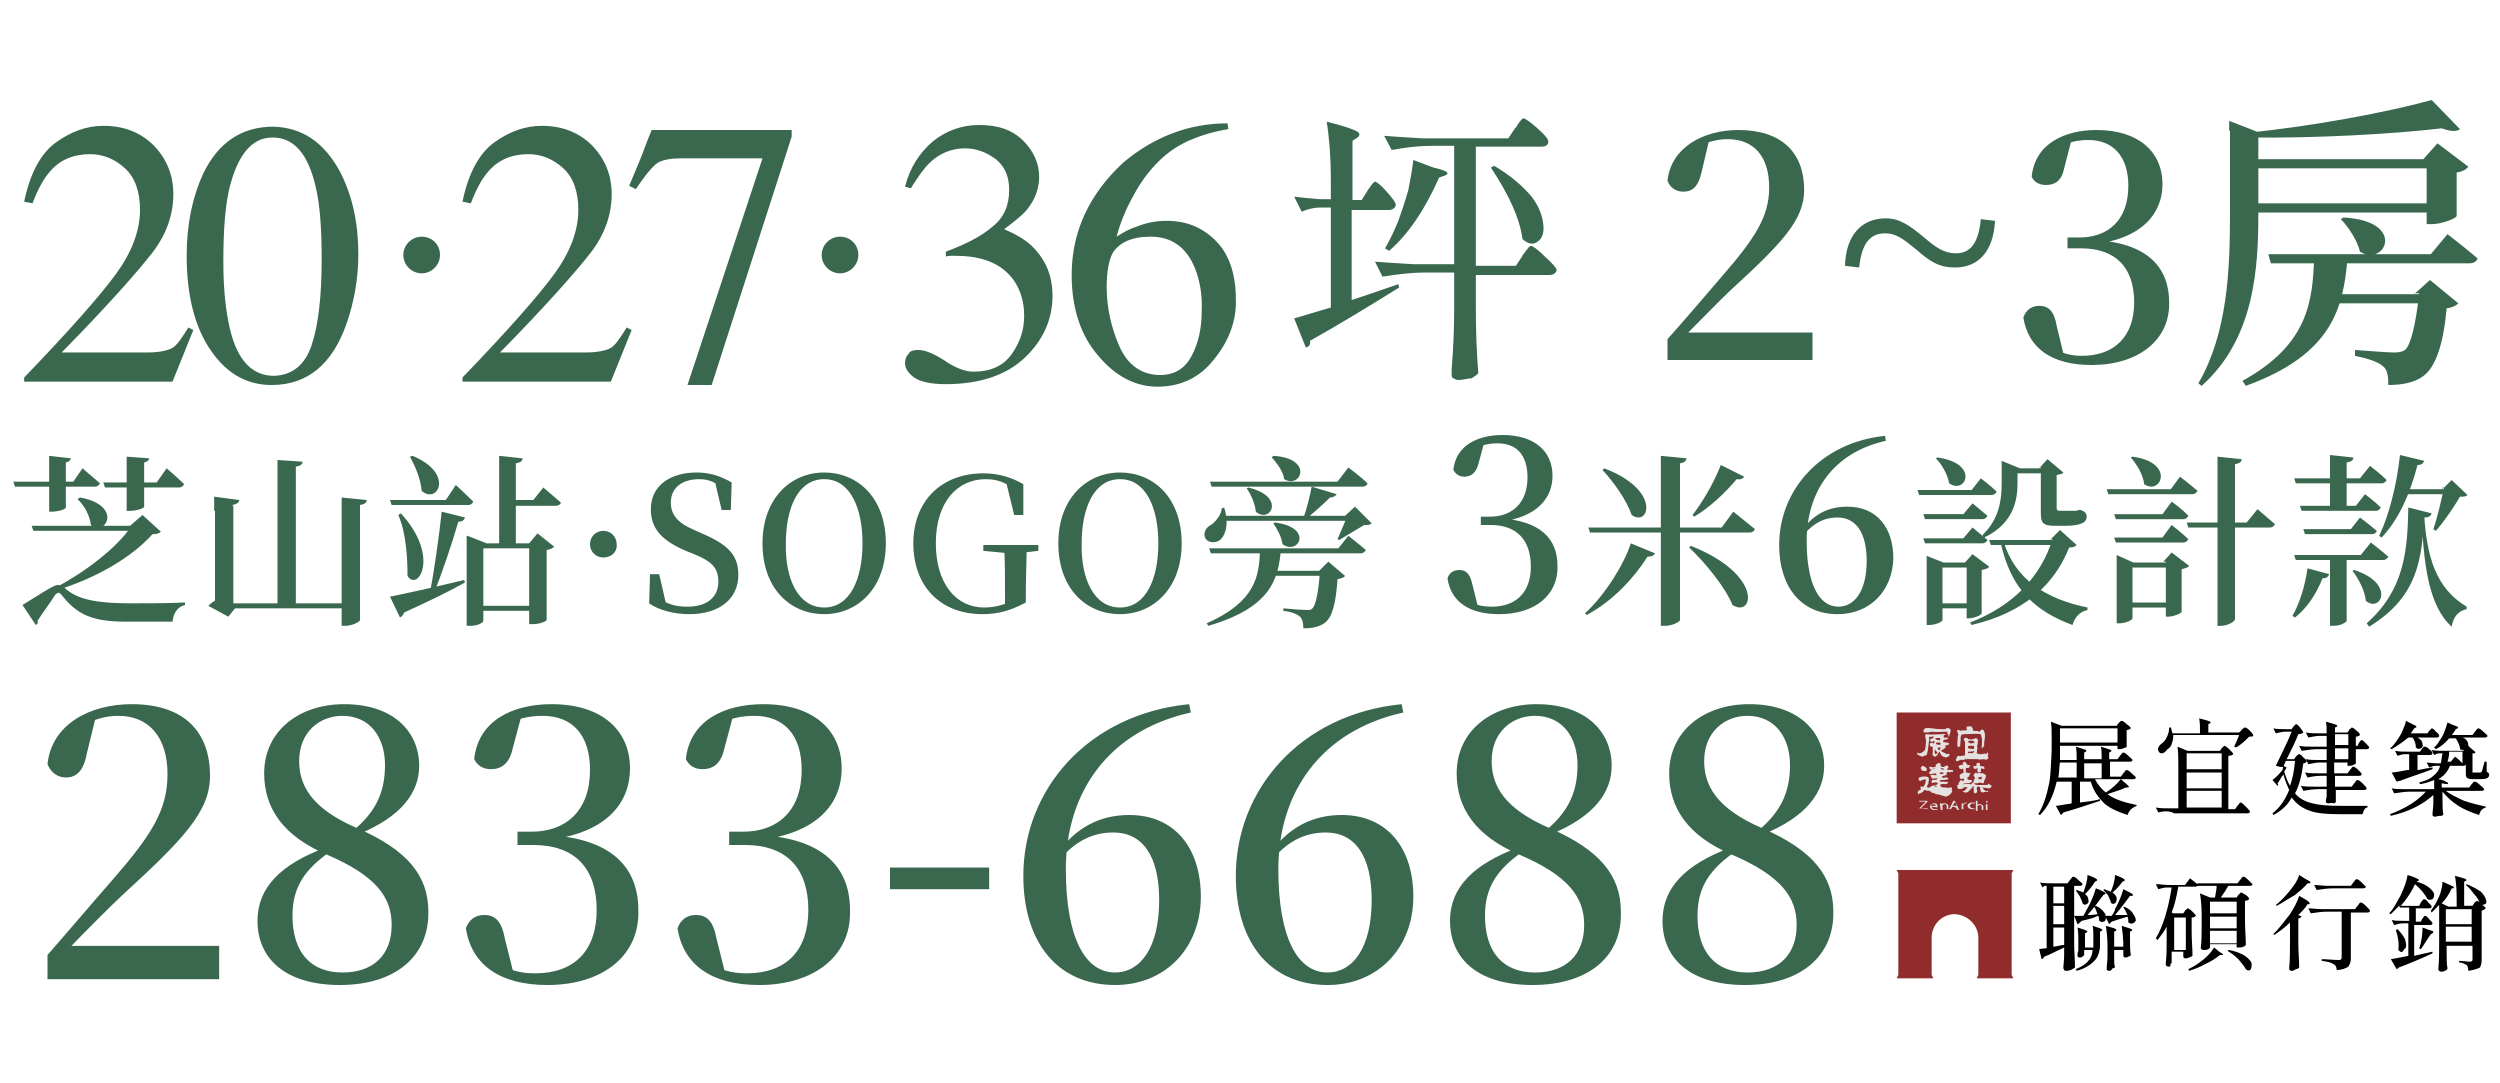 <?xml version="1.0" encoding="utf-8"?>
<!-- Generator: Adobe Illustrator 27.6.1, SVG Export Plug-In . SVG Version: 6.00 Build 0)  -->
<svg version="1.1" id="圖層_1" xmlns="http://www.w3.org/2000/svg" xmlns:xlink="http://www.w3.org/1999/xlink" x="0px" y="0px"
	 viewBox="0 0 300 130" style="enable-background:new 0 0 300 130;" xml:space="preserve">
<style type="text/css">
	.st0{fill-rule:evenodd;clip-rule:evenodd;fill:#902C2B;}
	.st1{fill:#902C2B;}
	.st2{fill:#E4E1E0;}
	.st3{fill:#39684F;}
</style>
<path d="M247.9,116.5c-0.1,0-0.1,0-0.2-0.1c0-0.1-0.1-0.1-0.1-0.2c0-0.4,0.1-0.9,0.1-1.6v-0.9c-0.1,0-0.1,0.1-0.2,0.1
	c-0.9,0.4-1.6,0.8-2.2,1c-0.1,0.2-0.2,0.3-0.3,0.3l-0.3-1.2c0.1,0,0.4-0.1,0.8-0.1c0,0,0,0,0.1,0v-7.5h-0.2c-0.1,0-0.2,0.1-0.3,0.2
	l-0.3-0.6c0.5,0.1,1,0.1,1.7,0.1h1.6l0.3-0.4c0,0,0-0.1,0.1-0.1c0.1-0.2,0.2-0.3,0.3-0.3c0.1,0,0.3,0.1,0.6,0.4
	c0.3,0.3,0.5,0.4,0.5,0.5c0,0.1-0.1,0.2-0.3,0.2h-0.7v6.9c0,1,0.1,2,0.1,2.9C248.6,116.4,248.3,116.5,247.9,116.5L247.9,116.5z
	 M246.4,108.4h1.3v-2h-1.3V108.4z M246.4,110.9h1.3v-2.2h-1.3V110.9z M246.4,113.6c0.2,0,0.6-0.1,1.1-0.2c0.1,0,0.1,0,0.2,0v-2.1
	h-1.3V113.6z M249.3,110.9l-0.4-1c0.3,0,0.6,0,1.1,0c0.2-0.3,0.3-0.6,0.5-0.9c0.5-0.9,0.8-1.7,1-2.4c0.6,0.2,0.9,0.4,1.1,0.5
	c0.1,0.1,0.1,0.2,0,0.2l-0.2,0.1c-0.5,0.7-1.1,1.5-1.9,2.4c0.2,0,0.7,0,1.2-0.1c-0.1-0.3-0.2-0.6-0.4-0.9l0.2-0.1
	c0.5,0.2,0.8,0.5,1,0.8c0.2,0.2,0.2,0.5,0.2,0.7c0,0.2-0.1,0.4-0.3,0.4c-0.2,0.1-0.3,0-0.5-0.1c0-0.2,0-0.4-0.1-0.6
	c-0.1,0-0.3,0.1-0.5,0.2c-0.6,0.2-1.1,0.3-1.5,0.4C249.5,110.8,249.4,110.9,249.3,110.9z M250.4,108.5c-0.2,0.1-0.3,0.1-0.5-0.1
	c0-0.2-0.2-0.5-0.3-0.8c-0.2-0.3-0.3-0.5-0.5-0.7l0.1-0.1c0.3,0.1,0.6,0.2,0.8,0.3c0.3-0.8,0.5-1.5,0.5-2.1c0.6,0.2,1,0.4,1.1,0.5
	c0.1,0.1,0.1,0.1,0,0.2l-0.2,0.1c-0.3,0.5-0.7,1-1.2,1.5c0.3,0.2,0.4,0.4,0.4,0.7C250.7,108.2,250.6,108.4,250.4,108.5z
	 M249.2,116.5l-0.1-0.2c0.7-0.3,1.2-0.6,1.5-1c0.3-0.3,0.5-0.8,0.5-1.3h-1v0.6c0,0-0.1,0.1-0.2,0.2c-0.1,0.1-0.3,0.1-0.4,0.1
	s-0.2-0.1-0.2-0.2c0-0.2,0-0.4,0.1-0.6c0-0.1,0-0.2,0-0.3v-0.6c0-0.7,0-1.4-0.1-1.9c0.6,0.2,1,0.3,1.1,0.4c0.1,0.1,0.1,0.1,0,0.2
	l-0.2,0.1v1.7h1v-1.4c0-0.5,0-0.9-0.1-1.2c0.6,0.2,1,0.3,1.1,0.4c0.1,0.1,0.1,0.1,0,0.2l-0.2,0.1v1.6c0,0.7-0.2,1.3-0.5,1.7
	C251,115.7,250.3,116.2,249.2,116.5z M253.8,108.4c-0.2,0.1-0.4,0.1-0.5-0.1c0-0.2-0.2-0.5-0.3-0.8c-0.2-0.3-0.4-0.5-0.6-0.7
	l0.1-0.1c0.3,0.1,0.5,0.2,0.8,0.3c0.3-0.7,0.5-1.4,0.5-2c0.6,0.2,1,0.4,1.1,0.5c0.1,0.1,0.1,0.2,0,0.2l-0.2,0.1
	c-0.3,0.4-0.7,0.9-1.2,1.3c0.3,0.2,0.5,0.5,0.5,0.7C254,108.2,253.9,108.3,253.8,108.4z M255.9,110.8c-0.2,0.1-0.3,0-0.5-0.1
	c0-0.2,0-0.5-0.1-0.7c-0.7,0.2-1.3,0.4-1.9,0.6c-0.1,0.1-0.2,0.2-0.3,0.3l-0.5-1c0.3,0,0.5,0,0.8,0c0.1-0.1,0.2-0.3,0.3-0.5
	c0.1-0.1,0.1-0.2,0.1-0.3c0.5-0.9,0.8-1.7,1-2.4c0.6,0.3,1,0.5,1.1,0.6c0.1,0.1,0.1,0.2-0.1,0.2l-0.2,0c-0.5,0.7-1.1,1.5-1.8,2.3
	c0.3,0,0.7,0,1.3,0c0.1,0,0.1,0,0.2,0c-0.2-0.4-0.3-0.7-0.5-0.9l0.1-0.1c0.5,0.2,0.9,0.5,1.1,0.9c0.2,0.3,0.3,0.5,0.3,0.8
	C256.2,110.6,256.1,110.8,255.9,110.8z M253.1,116.5c-0.2,0-0.3-0.1-0.3-0.2c0-0.4,0.1-1,0.1-1.7v-1c0-1-0.1-1.9-0.2-2.5
	c0.7,0.2,1.1,0.3,1.2,0.4c0.1,0.1,0.1,0.1,0,0.2l-0.2,0.1v1.8h1.1c0-1-0.1-1.8-0.2-2.5c0.6,0.2,1,0.3,1.2,0.4c0.1,0.1,0.1,0.1,0,0.2
	l-0.2,0.1v0.8c0,0.8,0,1.5,0.1,2c0,0.1-0.1,0.1-0.3,0.2c-0.1,0.1-0.3,0.1-0.4,0.1s-0.2-0.1-0.2-0.2c0,0,0-0.1,0-0.2
	c0-0.1,0-0.1,0-0.2V114h-1.1v0.7c0,0.1,0,0.3,0,0.4c0,0.4,0,0.7,0.1,0.9c0,0.1-0.1,0.2-0.3,0.2C253.4,116.4,253.3,116.5,253.1,116.5
	L253.1,116.5z"/>
<path d="M260.2,116c-0.1,0-0.1,0-0.2-0.1c-0.1,0-0.1-0.1-0.1-0.2c0-0.1,0-0.1,0-0.2c0.1-0.9,0.1-1.8,0.1-2.7v-1.6
	c-0.3,0.6-0.7,1.1-1.1,1.6l-0.2-0.2c0.9-1.5,1.5-3.6,1.9-6.1h-0.6c-0.3,0-0.6,0.1-1,0.2l-0.3-0.6c0.5,0,1,0.1,1.7,0.1h1.8l0.6-0.8
	c0.3,0.2,0.6,0.5,0.9,0.7l0-0.1h4.8l0.3-0.4c0,0,0.1-0.1,0.1-0.1c0.1-0.2,0.2-0.3,0.3-0.3c0.1,0,0.3,0.1,0.6,0.4
	c0.3,0.3,0.5,0.5,0.5,0.5c0,0.1-0.1,0.2-0.3,0.2h-2.6c-0.3,0.5-0.6,1-0.9,1.4h1.9l0.2-0.3c0,0,0,0,0.1-0.1c0.1-0.1,0.2-0.2,0.2-0.2
	c0.1,0,0.3,0.1,0.6,0.3c0.3,0.2,0.4,0.4,0.4,0.5c-0.1,0.1-0.3,0.2-0.5,0.2v2.4c0,1,0.1,2,0.1,2.9c-0.1,0.1-0.2,0.2-0.3,0.2
	c-0.2,0.1-0.4,0.1-0.6,0.1h-0.2v-0.4h-3.2v0.4c0,0.1-0.1,0.1-0.2,0.2c-0.2,0.1-0.4,0.1-0.6,0.1c-0.1,0-0.1,0-0.2-0.1
	c-0.1,0-0.1-0.1-0.1-0.2c0.1-0.8,0.1-1.7,0.1-2.6v-1.4c0-1-0.1-1.9-0.2-2.5l1.2,0.5h0.6c0.1-0.6,0.2-1,0.2-1.4h-2.3
	c-0.1,0.1-0.2,0.1-0.3,0.1h-2c-0.2,1.1-0.4,2.1-0.8,3.1l0.2,0.1h1.2l0.2-0.3c0,0,0-0.1,0.1-0.1c0.1-0.1,0.2-0.2,0.2-0.2
	c0.1,0,0.3,0.1,0.6,0.4c0.3,0.3,0.4,0.4,0.4,0.5c-0.1,0.1-0.2,0.2-0.5,0.2v1.7c0,1,0.1,2,0.1,2.9c-0.1,0.1-0.2,0.1-0.4,0.2
	c-0.2,0.1-0.4,0.1-0.5,0.1c-0.1,0-0.2-0.1-0.2-0.2c0,0,0-0.1,0-0.2c0,0,0-0.1,0-0.1v-0.3h-1.4v0.4c0,0.1,0,0.2,0,0.4
	c0,0.2,0,0.4,0,0.5c0,0.1-0.1,0.2-0.2,0.2C260.6,115.9,260.4,116,260.2,116L260.2,116z M260.9,114h1.4v-3.9h-1.4V114z M262.7,116.5
	l-0.1-0.2c0.4-0.2,0.8-0.4,1.2-0.7c0.3-0.2,0.7-0.5,1.1-0.9s0.6-0.7,0.8-1l0.6,0.5c0.5,0.3,0.6,0.4,0.3,0.4l-0.2,0
	c-0.5,0.4-1.1,0.8-1.8,1.1C263.9,116.1,263.3,116.3,262.7,116.5z M265.2,109.6h3.2v-1.4h-3.2V109.6z M265.2,111.4h3.2V110h-3.2
	V111.4z M265.2,113.2h3.2v-1.5h-3.2V113.2z M270.1,116.3c-0.1,0.2-0.4,0.2-0.6,0c-0.2-0.4-0.5-0.7-0.9-1.2c-0.4-0.4-0.8-0.7-1.3-1
	l0.1-0.1c0.8,0.1,1.5,0.4,2,0.7c0.4,0.3,0.7,0.6,0.8,0.9C270.2,115.9,270.2,116.1,270.1,116.3L270.1,116.3z"/>
<path d="M275,116.5c-0.1,0-0.2,0-0.2-0.1c-0.1,0-0.1-0.1-0.1-0.2c0.1-1.1,0.1-2.1,0.1-3.2v-2.3c-0.6,0.6-1.3,1.1-1.9,1.5l-0.1-0.1
	c0.7-0.7,1.3-1.5,2-2.4c0.5-0.8,0.9-1.5,1.1-2.2c0.7,0.4,1.1,0.6,1.2,0.8c0.1,0.1,0.1,0.2,0,0.2l-0.2,0c-0.2,0.4-0.6,0.8-1.1,1.3
	l0.4,0.2c-0.1,0.1-0.2,0.2-0.4,0.2v3c0,1,0.1,2,0.1,2.9c-0.1,0.1-0.2,0.2-0.4,0.2C275.4,116.4,275.2,116.5,275,116.5L275,116.5z
	 M273.2,108.7l-0.1-0.1c0.5-0.4,1-0.9,1.5-1.5c0.6-0.7,1.1-1.4,1.3-2.1l0.8,0.5c0.6,0.3,0.7,0.4,0.4,0.5l-0.2,0
	c-0.4,0.5-0.9,0.9-1.5,1.4C274.5,107.9,273.8,108.4,273.2,108.7z M280.4,116.4c0-0.3-0.1-0.6-0.4-0.7c-0.2-0.2-0.7-0.3-1.4-0.4v-0.2
	c0.7,0,1.4,0.1,2.1,0.1c0.2,0,0.3-0.1,0.3-0.3v-5.5h-1.8c-0.6,0-1.2,0.1-1.9,0.2L277,109c0.5,0,1,0.1,1.7,0.1h3.9l0.3-0.4
	c0,0,0.1-0.1,0.1-0.1c0.1-0.2,0.2-0.3,0.3-0.3c0.1,0,0.3,0.1,0.6,0.4c0.3,0.3,0.5,0.5,0.5,0.6c0,0.1-0.1,0.2-0.3,0.2h-2v5.5
	c0,0.4-0.1,0.7-0.3,1C281.5,116.2,281,116.4,280.4,116.4L280.4,116.4z M278,106.8l-0.3-0.6c0.5,0,1,0.1,1.7,0.1h2.7l0.3-0.4
	c0,0,0-0.1,0.1-0.1c0.1-0.2,0.2-0.3,0.3-0.3c0.1,0,0.3,0.1,0.6,0.4c0.3,0.3,0.5,0.5,0.5,0.5c0,0.1-0.1,0.2-0.3,0.2h-3.6
	C279.3,106.6,278.7,106.7,278,106.8L278,106.8z"/>
<path d="M287.6,116.3l-0.7-1.2c0.5-0.1,1.2-0.2,2.1-0.4v-3.9h-0.6c-0.4,0-0.7,0.1-1.1,0.2l-0.3-0.6c0.4,0.1,0.9,0.1,1.4,0.1h0.7
	v-1.6H288l-0.1-0.2c-0.4,0.4-0.8,0.8-1,1l-0.2-0.1c0.5-0.5,0.9-1.3,1.4-2.2c0.4-0.9,0.7-1.6,0.8-2.4c0.7,0.2,1.1,0.4,1.3,0.5
	c0.1,0.1,0.1,0.1,0,0.2l-0.2,0.1c0.7,0.2,1.3,0.5,1.6,0.8c0.3,0.3,0.5,0.5,0.5,0.8c0,0.2-0.1,0.4-0.2,0.5c-0.2,0.1-0.4,0.1-0.6,0
	c-0.3-0.6-0.8-1.2-1.5-1.8c-0.4,0.9-1,1.8-1.7,2.6h2.2l0.2-0.4c0,0,0-0.1,0.1-0.1c0.1-0.2,0.2-0.3,0.3-0.3c0.1,0,0.3,0.1,0.5,0.4
	c0.3,0.3,0.4,0.4,0.4,0.5c0,0.1-0.1,0.2-0.3,0.2h-1.6v1.6h0.6l0.2-0.4c0,0,0.1-0.1,0.1-0.1c0.1-0.2,0.2-0.2,0.2-0.2
	c0.1,0,0.3,0.1,0.5,0.4c0.3,0.3,0.4,0.4,0.4,0.5c0,0.1-0.1,0.2-0.3,0.2h-1.9v3.7c0.5-0.1,1.2-0.3,2.2-0.5l0,0.2
	c-1.3,0.6-2.7,1.2-4.3,1.8C287.9,116.2,287.8,116.3,287.6,116.3L287.6,116.3z M288.3,114.2c-0.2,0.1-0.3,0-0.5-0.2
	c0.1-0.7,0-1.5-0.3-2.4l0.2-0.1c0.4,0.4,0.7,0.8,0.9,1.2c0.1,0.4,0.2,0.7,0.1,1C288.5,113.9,288.4,114.1,288.3,114.2z M290.5,113.9
	l-0.2-0.1c0.3-0.8,0.4-1.7,0.4-2.5l0.8,0.3c0.5,0.1,0.6,0.2,0.4,0.4l-0.2,0.1C291.2,112.8,290.8,113.5,290.5,113.9z M296.2,116.5
	c0-0.3-0.1-0.6-0.2-0.7c-0.2-0.1-0.5-0.3-0.9-0.3v-0.2c0.4,0,0.9,0.1,1.3,0.1c0.2,0,0.3-0.1,0.3-0.2v-1.7h-3.1v0.9
	c0,0.8,0,1.3,0.1,1.8c0,0.1-0.1,0.2-0.3,0.3c-0.2,0.1-0.3,0.1-0.5,0.1c-0.1,0-0.1,0-0.2-0.1c-0.1-0.1-0.1-0.1-0.1-0.2
	c0.1-1.1,0.1-2.1,0.1-3.2v-4.5c-0.3,0.3-0.6,0.6-0.9,0.9l-0.1-0.2c0.2-0.3,0.5-0.7,0.7-1.1c0.2-0.4,0.4-0.8,0.5-1.2
	c0.1-0.4,0.2-0.8,0.2-1.2c0.7,0.3,1.1,0.5,1.3,0.6c0.1,0.1,0.1,0.1,0,0.2l-0.2,0c-0.3,0.7-0.7,1.3-1.2,1.8l0.8,0.4h1v-1.2
	c0-1-0.1-1.9-0.2-2.5c0.7,0.2,1.1,0.3,1.3,0.4c0.1,0.1,0.1,0.2,0,0.2l-0.2,0.1v2.9h1l0.2-0.3c0,0,0-0.1,0.1-0.1
	c0.1-0.1,0.2-0.2,0.2-0.2c0.1,0,0.3,0.1,0.6,0.4s0.5,0.4,0.5,0.5c-0.1,0.1-0.3,0.2-0.5,0.3v5.9c0,0.4-0.1,0.7-0.2,0.9
	C297.2,116.3,296.8,116.4,296.2,116.5L296.2,116.5z M293.5,110.9h3.1v-1.8h-3.1V110.9z M293.5,113h3.1v-1.8h-3.1V113z M298.2,108.5
	c-0.2,0.1-0.4,0.1-0.6,0c-0.1-0.4-0.3-0.8-0.7-1.2c-0.3-0.4-0.6-0.8-1-1.1l0.1-0.1c0.7,0.3,1.3,0.6,1.7,0.9c0.3,0.3,0.5,0.6,0.6,0.9
	C298.4,108.2,298.4,108.4,298.2,108.5z"/>
<path class="st0" d="M237.4,112.5v4.5l-0.2,0.4h4.4l-0.2-0.4v-12.2l0.2-0.4h-14l0.2,0.4V117l-0.2,0.4h4.4l-0.2-0.4v-4.5
	c0-1.4,1.1-2.8,2.8-2.8C236.2,109.8,237.4,111.1,237.4,112.5L237.4,112.5z"/>
<path class="st1" d="M241.3,85.5h-13.7v13.3h13.7V85.5z"/>
<path class="st2" d="M233.9,88.4c0-0.3,0.4-0.8,0-1c-0.2-0.1-0.3,0-0.5,0.1c-0.5,0-1,0-1.5-0.1c-0.3,0-0.6-0.1-0.9,0
	c-0.1,0.1-0.3,0.3-0.1,0.5c0.3,0,0.6,0,0.9-0.1c0.6,0.1,1.2,0,1.8,0l0.1,0.1c0,0.5-0.4,0-0.6,0.2c-0.7,0-1.2,0.1-2,0l-0.1,0.2
	c0.2,0.5,0.1,1.2,0,1.7c-0.2,0.2-0.4,0.4-0.7,0.4c-0.1,0-0.2-0.1-0.2-0.1c-0.1,0.1,0,0.3,0.1,0.3c0.2,0.1,0.5,0.3,0.7,0.1
	c0.1,0,0.2-0.1,0.3-0.1c0.2-0.6,0.2-1.2,0.3-1.8c0.1-0.2-0.1-0.3,0-0.4c0.2,0.1,0.4-0.1,0.6,0c-0.2,0,0,0.3-0.3,0.2
	c-0.1,0.1-0.2,0.1-0.2,0.3c0.1,0.1,0.2,0.1,0.2,0.1c0,0,0,0,0.1,0c0.1,0,0.1-0.1,0.2-0.1c0.1,0.1,0,0.2,0,0.3c-0.1,0-0.2,0-0.3-0.1
	c-0.1,0.1-0.3,0.1-0.2,0.3c0,0.2,0.1,0.2,0.3,0.2c0.1,0.1,0,0.2,0,0.3c0.1,0.2,0,0.5,0,0.7c0.1,0.1,0.2,0.2,0.3,0.2
	c0.3-0.1,0.4-0.4,0.5-0.6c0.1,0,0.1,0.1,0.1,0.1c0,0.2,0.2,0.2,0.2,0.4c0.1,0,0.1,0.1,0.2,0.1c0.1,0,0.2,0.1,0.3,0.1
	c0.1,0,0.2-0.1,0.3-0.1c0.1-0.1,0.1-0.2,0.2-0.3c-0.1,0-0.2-0.1-0.4,0c-0.2-0.2-0.5-0.2-0.7-0.4c0.2-0.1,0.4-0.3,0.6-0.4
	c0-0.1-0.1-0.1-0.1-0.2c0.1-0.1,0.1,0.1,0.2-0.1l0,0c0.1,0,0.3,0,0.3-0.1c0,0,0,0-0.1,0l0.1-0.1c-0.1-0.1-0.3-0.1-0.4-0.1
	c-0.1-0.1-0.4,0.1-0.3-0.2c0-0.2,0.3-0.1,0.4-0.2c0.1,0.1,0.1-0.1,0.2-0.1c-0.1-0.2-0.3,0-0.5-0.1c-0.2-0.1,0.1-0.2-0.1-0.3
	c0.2,0,0.3-0.1,0.6-0.1C233.8,88.4,233.9,88.5,233.9,88.4L233.9,88.4z M232.2,90.5c0-0.2-0.1-0.4,0-0.6c0,0.2,0.3,0.3,0.3,0.5
	L232.2,90.5z M232.7,90c-0.2,0-0.1-0.2-0.2-0.3c0.1,0,0.3,0,0.4,0C232.8,89.9,232.8,90,232.7,90L232.7,90z M232.8,89.4l-0.5-0.1
	c0-0.2,0.1-0.2,0.2-0.2c0.1,0,0.2,0,0.3,0C232.9,89.2,232.9,89.3,232.8,89.4L232.8,89.4z M232.8,88.8L232.8,88.8
	c-0.1,0.1-0.2,0-0.3,0c-0.2,0-0.2-0.2-0.3-0.2H232c0.3,0,0.6-0.1,0.9,0C232.8,88.6,232.8,88.7,232.8,88.8z"/>
<path class="st2" d="M234.1,94.5c-0.1,0-0.2,0-0.2,0c-0.1,0.1-0.3,0-0.4,0l0,0c-0.1,0-0.1,0-0.1,0c-0.2,0-0.5,0-0.6-0.3
	c0.2-0.2,0.5-0.1,0.7-0.1c0.1,0,0.2-0.1,0.3-0.2c-0.1-0.1-0.1-0.1-0.2-0.1c-0.1,0.1-0.2,0-0.3,0c-0.1,0-0.4,0-0.5,0
	c0-0.1,0-0.2,0.1-0.2c0.3,0,0.6,0,0.9-0.1v-0.1c-0.1,0-0.1-0.1-0.2-0.1c-0.1-0.1-0.2,0.1-0.2,0c-0.1,0-0.2,0.1-0.2,0
	c0,0.1-0.1,0-0.1,0c0,0-0.1-0.1-0.1-0.1c0.1,0,0.1-0.1,0.2-0.1c0.1,0,0.3-0.1,0.4-0.1c0,0,0-0.1,0-0.1c-0.1-0.2,0.1-0.2,0.2-0.3
	c0.1,0,0.1,0.1,0.2,0.1c0.1-0.2,0.3,0,0.4-0.1c-0.1,0,0-0.2-0.1-0.2c-0.1,0-0.2,0-0.3,0c0-0.1-0.1,0-0.2,0c-0.4,0,0.1-0.2,0-0.4
	c-0.2-0.4-0.5,0.2-0.8,0c-0.1,0-0.2-0.1-0.1-0.2c0-0.2-0.2-0.3-0.4-0.2c-0.1,0.1-0.3,0.2-0.2,0.4c-0.2,0.1-0.5,0.1-0.7,0
	c-0.2,0.1,0,0.2,0,0.3c0,0,0.1,0.1,0.1,0l0.1,0.1c-0.1,0.1-0.2,0.1-0.3,0.3c0,0.1,0,0.2,0.1,0.2l0.7-0.1c0,0.1,0.1,0.1,0.1,0.2
	c-0.2,0.1-0.5-0.1-0.7,0c-0.1,0.2,0.1,0.2,0.1,0.4c0.1,0,0.2,0.1,0.3,0c0.1,0,0.3,0,0.4,0c-0.1,0.4-0.8-0.1-0.7,0.5
	c0.1,0.2,0.3-0.1,0.5,0c0.1,0,0.3,0,0.2,0.2c-0.1,0.1-0.3,0.1-0.5,0.1l-0.1,0.1c-0.2,0-0.3,0.3-0.6,0.2c-0.2-0.2,0.2-0.4,0.1-0.6
	c0.1-0.2,0.1-0.5,0-0.6c-0.2-0.2-0.5-0.1-0.8-0.1c0,0-0.1,0.1-0.1,0l-0.1,0.1c0-0.1-0.1,0-0.1,0c0,0.1-0.2,0.2,0,0.3
	c0.1,0.3,0.2,0,0.4,0c0.2,0,0.3-0.2,0.4,0c0,0.3-0.1,0.5-0.2,0.7c-0.1,0.1-0.1,0.1-0.2,0.1c-0.1,0-0.2,0-0.3,0c0.1,0,0,0.2,0.1,0.2
	c0.1,0.2-0.2,0.2-0.3,0.3c-0.1,0.1-0.1,0.3,0,0.4c0.2-0.1,0.6-0.2,0.7-0.5c0.2,0,0.3,0.1,0.4,0.1c0.2-0.1,0.3,0.1,0.4,0.1
	c0.1,0.2,0.3,0.1,0.4,0.2c0.2,0,0.2,0.2,0.4,0.1c0.3,0.1,0.7,0.2,1,0.3c0.3-0.1,0.5-0.2,0.7-0.5c0.1-0.1,0.1-0.2,0-0.3
	C234.3,94.4,234.2,94.5,234.1,94.5L234.1,94.5z M233.3,92.3c-0.1,0.1-0.3,0-0.4,0l0-0.1C233,92.2,233.1,92.1,233.3,92.3L233.3,92.3z
	 M233.2,92.7c0.1,0.3-0.2,0.1-0.4,0.2C232.7,92.6,233,92.7,233.2,92.7z M231.8,92.3c0.1-0.1,0.3-0.1,0.4-0.1
	C232.2,92.3,231.9,92.2,231.8,92.3z M232.4,94.4c-0.2,0-0.3-0.1-0.4-0.1c0-0.1,0.2-0.1,0.2,0c0-0.1,0.1,0,0.2,0
	C232.4,94.2,232.4,94.3,232.4,94.4L232.4,94.4z"/>
<path class="st2" d="M231.2,92.5l0-0.3c-0.1-0.1-0.2-0.2-0.4-0.3c-0.2,0-0.2,0.1-0.3,0.2c0,0.1,0,0.2,0.1,0.3
	C230.8,92.6,231,92.5,231.2,92.5L231.2,92.5z"/>
<path class="st2" d="M234.9,88.4c0.1,0.1,0,0.3,0,0.3l0,0c0,0,0,0,0,0.1c0,0.3-0.1,0.7,0.1,0.9c0.1-0.1,0.2-0.2,0.3-0.2l-0.1-0.1
	c0.1-0.2,0-0.4,0.1-0.7c-0.1-0.1,0-0.2,0-0.3c0-0.3,0.3-0.3,0.5-0.3c0.7,0,1.3-0.1,1.9,0l0.1,0.4c0.1,0.4,0,0.9,0,1.3
	c0.2,0,0.1-0.2,0.2-0.2c0,0,0,0,0.1,0l0-0.5c0.1-0.5,0.2-1.1-0.1-1.5c-0.3-0.2-0.3,0.2-0.5,0.2c-0.2-0.1-0.4-0.1-0.7-0.1
	c-0.1-0.1,0-0.2-0.1-0.3c-0.1-0.4-0.5-0.2-0.7-0.2c0,0.1-0.1,0.3,0.1,0.4c-0.3,0.1-0.6,0-0.9,0.1c0-0.1-0.2-0.1-0.3-0.1
	C234.7,87.8,235.2,88.1,234.9,88.4L234.9,88.4z"/>
<path class="st2" d="M238.5,90.2c0,0.1,0,0.1-0.1,0.2l0,0l-0.1,0.1l-0.1-0.1c-0.1,0-0.1,0-0.1,0.1c-0.1-0.1-0.3,0-0.4,0
	c0,0-0.1,0-0.1,0l0,0c0,0,0,0-0.1,0c-0.1-0.1-0.2,0-0.3-0.1l0.1-0.7c-0.1-0.1,0-0.3,0-0.4c0.1-0.1,0-0.2,0-0.3c0.2-0.1,0-0.2,0-0.3
	c-0.1-0.1-0.2-0.2-0.3-0.1c-0.2,0.2-0.6,0.1-0.8,0.1l0,0c-0.1-0.2-0.3-0.2-0.5-0.1c-0.1,0.1,0,0.3,0.1,0.4v1.6l-0.1,0.1
	c-0.2-0.1-0.4,0.1-0.6,0c-0.1,0-0.2,0-0.3,0.2c0,0,0,0.1,0,0.1l-0.1,0.1c0,0.6,0.5-0.1,0.8,0.1c0.1,0,0.3,0,0.3-0.2l0.1,0.1l0,0
	c0.1,0.2,0.2-0.2,0.3,0c0.3,0,0.6,0,0.9,0c0.1,0,0.1,0,0.2,0c0.3,0.1,0.5,0,0.8,0c0.2,0.1,0.3,0.1,0.5-0.1c0-0.1,0-0.2-0.1-0.3
	l0.1-0.1L238.5,90.2L238.5,90.2z M236.2,88.9c0.2,0,0.5-0.1,0.7,0.1v0.2c-0.1,0-0.2-0.1-0.3,0l0,0c-0.1,0.1-0.2-0.1-0.4-0.1
	L236.2,88.9L236.2,88.9z M236.7,89.5c0.1,0,0.2,0,0.2,0.1c0,0.1,0,0.3-0.2,0.3c-0.2-0.1-0.3,0-0.5-0.1l0,0
	C236,89.4,236.5,89.5,236.7,89.5z M236.7,90.4c-0.2,0-0.3-0.1-0.5,0c-0.1-0.1,0-0.2,0-0.2c0.2,0,0.5,0,0.7-0.1c0,0,0,0.1,0,0.1
	C236.8,90.2,236.9,90.3,236.7,90.4L236.7,90.4z"/>
<path class="st2" d="M235.1,92.2c0.1,0,0.1,0.1,0.2,0.1v0c0.1,0,0.3-0.1,0.3,0c0,0,0,0,0,0.1c0.1,0,0,0.1,0,0.1
	c0.2,0.4-0.3,0.2-0.4,0.5c-0.1,0.1,0,0.3,0,0.4c0.1,0.1,0.3,0.1,0.4,0c0.1,0,0,0.1,0.1,0.2c0,0.1-0.1,0.1-0.2,0.1
	c-0.1,0-0.1-0.1-0.2-0.1c-0.1,0.1-0.2,0.3-0.3,0.4c0.1,0.2,0.2,0.2,0.4,0.1c0.2,0,0.3-0.1,0.5-0.1c0.2-0.1,0.5,0.1,0.7-0.2
	c0.1-0.1,0-0.1,0-0.2c-0.2,0-0.4,0-0.5-0.1l0-0.2c0.1-0.2,0.2,0,0.2-0.1c0,0,0,0,0-0.1c0-0.2,0.2-0.2,0.2-0.3
	c-0.2,0-0.4-0.1-0.6-0.1l0-0.5c0.1-0.1,0.3,0,0.4-0.1c0-0.1,0.2-0.2,0.1-0.3l0,0c-0.4,0.1-0.4-0.2-0.6-0.4c-0.1,0-0.2,0-0.2,0.1
	c-0.1,0.1-0.1,0.2,0,0.2l-0.1,0.1c-0.2-0.1-0.3,0.1-0.5,0.1C235.1,92,235.1,92.1,235.1,92.2L235.1,92.2z"/>
<path class="st2" d="M236.8,92.1c0.1,0.3,0.4,0.1,0.5,0.1c0.1,0,0,0.1,0,0.1c0,0.1-0.1,0.4,0.2,0.4c0.3,0,0.2-0.3,0.2-0.4
	c0.1-0.2,0.3,0,0.4,0c0.1-0.1,0-0.1,0-0.3c-0.2-0.1-0.3,0-0.5-0.1l0,0c0,0,0,0,0-0.1c0,0,0,0,0-0.1c0-0.2-0.2-0.2-0.4-0.1
	c0,0.1-0.1,0.2,0,0.3c-0.1,0.1-0.2,0-0.3,0c-0.1,0-0.1-0.1-0.2-0.1C236.8,91.8,236.9,92,236.8,92.1z"/>
<path class="st2" d="M238.6,94c0,0.1-0.1,0.1-0.1,0.2l-1.3,0c-0.1-0.1-0.3,0-0.3-0.2c0.2,0,0.5,0,0.7-0.1c0.2,0,0.3,0.2,0.5,0
	c-0.1-0.3,0.3-0.5,0.2-0.9c-0.2-0.1-0.4-0.3-0.6-0.2c-0.2-0.1-0.3,0-0.5,0c-0.1-0.2-0.2,0-0.3,0.1c-0.2,0.2,0.1,0.3,0.1,0.5
	c-0.2,0.1-0.1,0.4-0.2,0.5c0,0-0.1,0-0.1,0c-0.1,0.1-0.1,0.3-0.3,0.2c-0.3-0.1-0.6,0-0.9,0c-0.2-0.1-0.5,0-0.6,0.1
	c-0.1,0.2,0,0.3,0.1,0.5c0.2-0.1,0.5,0.1,0.6-0.2c0.2,0,0.4-0.1,0.5,0c0,0-0.1,0.1-0.1,0.1c-0.1,0.2-0.4,0.4-0.6,0.4c0,0,0,0,0.1,0
	l0,0c0.1,0,0.2,0.1,0.3,0.1c0.4,0.1,0.6-0.4,0.9-0.6c0-0.1,0-0.1,0.1-0.2c0.1,0.3,0,0.6,0.1,0.9c0.1,0,0.3,0,0.3-0.1l0,0
	c0.1-0.1,0.1-0.3,0-0.4c0-0.2,0.1-0.4,0.3-0.3c0.2,0.1,0.1,0.4,0.2,0.6c0.2,0.2,0.5,0,0.7,0c0.1,0,0.1,0.1,0.2,0
	c0-0.1,0-0.1-0.1-0.1c-0.3,0.1-0.5-0.2-0.6-0.4c0.1-0.1,0.1,0.1,0.2,0c0.1,0.1,0.3,0,0.4,0.1l0,0c0.1,0,0.2,0,0.2,0
	c0.2,0,0.2-0.2,0.3-0.2C239,94.1,238.6,94.2,238.6,94L238.6,94z M237.8,93.2l0,0.3c-0.1,0-0.3,0-0.4,0l0-0.2
	C237.5,93.3,237.7,93.2,237.8,93.2z"/>
<path class="st2" d="M230.3,97l0.8-0.8l-0.8,0v-0.1l1,0v0.1l-0.8,0.8l0.8,0v0.1L230.3,97L230.3,97z"/>
<path class="st2" d="M231.8,96.8c0,0.2,0.2,0.3,0.4,0.3c0.1,0,0.2,0,0.3,0l0,0.1c-0.1,0-0.2,0-0.4,0c-0.3,0-0.5-0.2-0.5-0.4
	c0-0.2,0.2-0.4,0.5-0.4c0.4,0,0.4,0.2,0.4,0.4c0,0,0,0,0,0.1L231.8,96.8L231.8,96.8z M232.3,96.7c0-0.1-0.1-0.2-0.3-0.2
	c-0.2,0-0.3,0.1-0.3,0.2L232.3,96.7z"/>
<path class="st2" d="M232.8,96.6c0-0.1,0-0.1,0-0.2h0.2l0,0.1c0.1-0.1,0.2-0.1,0.4-0.1c0.1,0,0.4,0.1,0.4,0.3v0.4h-0.2v-0.4
	c0-0.1-0.1-0.2-0.2-0.2c-0.1,0-0.2,0.1-0.3,0.1c0,0,0,0,0,0.1v0.5h-0.2L232.8,96.6L232.8,96.6z"/>
<path class="st2" d="M234.3,96.8l-0.2,0.3h-0.2l0.5-1h0.2l0.5,1.1h-0.2l-0.2-0.3L234.3,96.8L234.3,96.8z M234.8,96.7l-0.1-0.3
	c0-0.1-0.1-0.1-0.1-0.2h0c0,0.1,0,0.1-0.1,0.2l-0.2,0.3H234.8z"/>
<path class="st2" d="M235.4,96.6c0-0.1,0-0.2,0-0.2h0.2l0,0.1h0c0.1-0.1,0.2-0.2,0.3-0.2c0,0,0,0,0.1,0v0.1c0,0,0,0-0.1,0
	c-0.1,0-0.2,0.1-0.3,0.2c0,0,0,0,0,0.1v0.4h-0.2L235.4,96.6L235.4,96.6z"/>
<path class="st2" d="M236.9,97.1c-0.1,0-0.2,0-0.3,0c-0.3,0-0.5-0.2-0.5-0.4c0-0.2,0.2-0.4,0.6-0.4c0.1,0,0.2,0,0.3,0l0,0.1
	c0,0-0.1,0-0.2,0c-0.2,0-0.4,0.1-0.4,0.3c0,0.2,0.2,0.3,0.4,0.3c0.1,0,0.2,0,0.2,0L236.9,97.1z"/>
<path class="st2" d="M237.1,96.1h0.2l0,0.5c0,0,0.1-0.1,0.1-0.1c0.1,0,0.1,0,0.2,0c0.1,0,0.4,0.1,0.4,0.3v0.4h-0.2v-0.4
	c0-0.1-0.1-0.2-0.2-0.2c-0.1,0-0.2,0.1-0.3,0.1c0,0,0,0,0,0.1v0.5h-0.2L237.1,96.1L237.1,96.1z"/>
<path class="st2" d="M238.4,96.3c-0.1,0-0.1,0-0.1-0.1c0,0,0.1-0.1,0.1-0.1c0.1,0,0.1,0,0.1,0.1C238.6,96.3,238.5,96.3,238.4,96.3
	L238.4,96.3z M238.3,97.2l0-0.7h0.2l0,0.7H238.3z"/>
<path d="M255.3,97.8c-1.2-0.4-2.1-0.8-2.8-1.4c-0.7-0.7-1.3-1.5-1.6-2.6l-1.3,0l0,2.5c0.9-0.1,1.7-0.2,2.4-0.4l0,0.2
	c-1.5,0.5-3,1-4.4,1.4c-0.1,0.2-0.2,0.2-0.3,0.3l-0.6-1.1c0.2,0,0.7-0.1,1.3-0.2c0.3,0,0.5-0.1,0.6-0.1l0-2.6l-1.8,0
	c-0.4,1.7-1,3-2,4l-0.2-0.1c0.6-1,1-2.2,1.3-3.7c0.2-1,0.2-2.3,0.3-3.9l0-1.7c0-0.7,0-1.3-0.1-1.8l1.3,0.5l6.6,0l0.2-0.3
	c0,0,0,0,0.1-0.1c0.1-0.1,0.2-0.2,0.3-0.2c0.1,0,0.3,0.1,0.6,0.4c0.3,0.2,0.5,0.4,0.5,0.5c-0.1,0.1-0.3,0.2-0.5,0.2v0.7
	c0,0.1,0,0.2,0,0.4c0,0.4,0,0.7,0,0.9c0,0.1-0.2,0.1-0.4,0.2c-0.2,0.1-0.4,0.1-0.5,0.1h-0.2v-0.4l-6.9,0V90c0,0.5,0,0.9,0,1.2l2,0
	c0-0.7,0-1.2-0.1-1.6c0.6,0.2,1,0.3,1.2,0.4c0.1,0.1,0.1,0.1,0,0.2l-0.2,0.1v0.8l2.1,0c0-0.6,0-1.2-0.1-1.5c0.6,0.2,1,0.3,1.2,0.4
	c0.1,0.1,0.1,0.1,0,0.2l-0.2,0.1v0.8l1,0l0.3-0.4c0,0,0-0.1,0.1-0.1c0.1-0.2,0.2-0.3,0.3-0.3c0.1,0,0.3,0.1,0.6,0.4
	c0.3,0.3,0.5,0.4,0.5,0.5c0,0.1-0.1,0.2-0.3,0.2l-2.4,0l0,1.8l1.3,0l0.3-0.4c0,0,0-0.1,0.1-0.1c0.1-0.2,0.2-0.3,0.3-0.3
	c0.1,0,0.3,0.1,0.6,0.4c0.3,0.3,0.5,0.4,0.5,0.5c0,0.1-0.1,0.2-0.3,0.2l-4.6,0c0.3,0.6,0.7,1.1,1.3,1.6c0.8-0.5,1.4-1.1,1.8-1.6
	c0.5,0.4,0.8,0.7,0.9,0.8c0.1,0.1,0.1,0.2-0.1,0.2h-0.2c-0.6,0.3-1.4,0.5-2.2,0.8c0.8,0.6,2,1,3.5,1.3l0,0.1
	C255.7,97,255.5,97.3,255.3,97.8L255.3,97.8z M247,93.3l2.2,0l0-1.8l-2,0l0-0.1C247.1,92.1,247.1,92.8,247,93.3L247,93.3z
	 M247.2,89.1l6.9,0l0-1.7l-6.9,0L247.2,89.1z M250.1,93.4l2.1,0l0-1.8l-2.1,0L250.1,93.4z"/>
<path d="M259,97.5l-0.3-0.6c0.5,0.1,1,0.1,1.7,0.1h1l0-4.9c0-1,0-1.9-0.1-2.5l1.2,0.5l3.9,0l0.2-0.3c0,0,0.1-0.1,0.1-0.1
	c0.1-0.1,0.2-0.2,0.2-0.2c0.1,0,0.3,0.1,0.6,0.4c0.3,0.3,0.5,0.5,0.5,0.6c-0.1,0.1-0.3,0.2-0.6,0.2l0,6.4h0.8l0.3-0.4
	c0,0,0-0.1,0.1-0.1c0.1-0.2,0.2-0.3,0.3-0.3c0.1,0,0.3,0.2,0.6,0.5c0.3,0.3,0.5,0.5,0.5,0.6c0,0.1-0.1,0.2-0.3,0.2l-8.8,0
	C260.4,97.3,259.7,97.3,259,97.5L259,97.5z M259.4,90.4c-0.2,0-0.3-0.1-0.4-0.3c-0.1-0.3,0-0.5,0.3-0.8c0.3-0.2,0.5-0.4,0.7-0.8
	c0.2-0.4,0.3-0.8,0.3-1.2l0.2,0c0.1,0.2,0.1,0.5,0.2,0.7l3.3,0c0-0.7,0-1.3-0.1-1.8c0.7,0.2,1.2,0.3,1.3,0.4c0.1,0.1,0.1,0.2,0,0.2
	l-0.2,0.1v1l3.7,0l0.3-0.3c0,0,0-0.1,0.1-0.1c0.1-0.1,0.2-0.2,0.3-0.2c0.1,0,0.3,0.1,0.6,0.4c0.3,0.3,0.4,0.5,0.4,0.6
	c-0.1,0.1-0.2,0.1-0.5,0.1c-0.5,0.5-1,1-1.6,1.3l-0.2-0.1c0.2-0.4,0.4-0.9,0.6-1.4l-7.9,0c0,0.4-0.1,0.8-0.2,1.1
	c-0.1,0.3-0.3,0.5-0.5,0.6C259.8,90.3,259.6,90.4,259.4,90.4L259.4,90.4z M262.4,96.9l4.2,0l0-2l-4.2,0L262.4,96.9z M262.4,94.6
	l4.2,0l0-1.9l-4.2,0L262.4,94.6z M262.4,92.3l4.2,0l0-1.9l-4.2,0L262.4,92.3z"/>
<path d="M272.8,97.8l-0.1-0.2c0.9-0.7,1.5-1.6,2-2.8c-0.2-0.5-0.5-1.1-0.7-1.9c0,0.1-0.1,0.2-0.2,0.3c-0.2,0.4-0.4,0.7-0.5,0.8
	c0.1,0.1,0.1,0.2,0,0.3l-0.6-0.7c0.4-0.3,0.8-0.7,1.2-1.2l0.1-0.5l0.4,0.2l-0.3,0.5c0.2,0.6,0.4,1.2,0.7,1.7c0.3-0.8,0.5-1.8,0.6-3
	l-1.1,0L274,92c-0.2,0.1-0.5,0-0.9-0.1c0.6-1.3,1.3-2.6,1.9-4.1h-0.7c-0.4,0-0.8,0.1-1.2,0.2l-0.3-0.6c0.4,0.1,0.9,0.1,1.5,0.1h0.7
	l0.2-0.3c0,0,0.1-0.1,0.1-0.1c0.1-0.1,0.2-0.2,0.2-0.2c0.1,0,0.3,0.1,0.5,0.4s0.4,0.5,0.4,0.6c-0.1,0.1-0.3,0.2-0.6,0.2
	c-0.3,0.8-0.8,1.8-1.4,3h0.9l0.2-0.3c0,0,0,0,0.1-0.1c0.1-0.1,0.2-0.2,0.3-0.2c0.1,0,0.3,0.1,0.5,0.4c0.3,0.2,0.4,0.4,0.4,0.5
	c-0.1,0.1-0.2,0.2-0.4,0.2c-0.2,1.5-0.5,2.7-1,3.6c0.5,0.6,1.2,1,2.1,1.2c0.7,0.2,1.8,0.3,3.2,0.3c1.7,0,2.9,0,3.4,0v0.2
	c-0.2,0-0.3,0.1-0.4,0.3c-0.1,0.1-0.1,0.3-0.2,0.5l-2.9,0c-1.4,0-2.6-0.1-3.4-0.4c-0.9-0.3-1.6-0.8-2.2-1.6
	C274.6,96.5,273.8,97.3,272.8,97.8L272.8,97.8z M279.4,96.4c-0.2,0-0.3-0.1-0.3-0.2c0-0.1,0-0.3,0.1-0.6c0-0.1,0-0.2,0-0.3v-0.6
	l-1,0c-0.6,0-1.2,0.1-1.8,0.2l-0.3-0.6c0.5,0.1,1,0.1,1.7,0.1l1.4,0l0-1.3h-0.8c-0.5,0-1,0.1-1.5,0.2l-0.3-0.6
	c0.5,0.1,1,0.1,1.7,0.1h0.9l0-1.3h-0.8c-0.4,0-0.9,0.1-1.4,0.2l-0.3-0.6c0.5,0.1,1,0.1,1.7,0.1h0.8l0-1.3h-1.1
	c-0.6,0-1.2,0.1-1.9,0.2l-0.3-0.6c0.5,0.1,1,0.1,1.7,0.1l1.6,0l0-1.3h-0.8c-0.4,0-0.9,0.1-1.4,0.2l-0.3-0.6c0.5,0.1,1,0.1,1.7,0.1
	h0.8c0-0.6,0-1-0.1-1.4c0.7,0.2,1.1,0.3,1.3,0.4c0.1,0.1,0.1,0.2,0,0.2l-0.2,0.1v0.6l1.5,0l0.2-0.3c0,0,0-0.1,0.1-0.1
	c0.1-0.1,0.2-0.2,0.2-0.2c0.1,0,0.3,0.1,0.6,0.4c0.3,0.2,0.4,0.4,0.4,0.5c-0.1,0.1-0.3,0.2-0.5,0.2l0,1.1h0.2l0.2-0.4
	c0,0,0.1-0.1,0.1-0.1c0.1-0.2,0.2-0.2,0.2-0.2c0.1,0,0.2,0.1,0.5,0.4c0.3,0.3,0.4,0.4,0.4,0.5c0,0.1-0.1,0.2-0.3,0.2l-1.3,0v0.6
	c0,0.1,0,0.2,0,0.4c0,0.3,0,0.6,0,0.7c0,0.1-0.2,0.1-0.3,0.2c-0.2,0.1-0.4,0.1-0.5,0.1h-0.2v-0.4l-1.6,0l0,1.3l1.6,0l0.3-0.4
	c0,0,0-0.1,0.1-0.1c0.1-0.2,0.2-0.3,0.3-0.3c0.1,0,0.3,0.1,0.6,0.4c0.3,0.3,0.4,0.4,0.4,0.5c0,0.1-0.1,0.2-0.3,0.2l-2.9,0l0,1.3l2,0
	l0.3-0.4c0,0,0.1-0.1,0.1-0.1c0.1-0.2,0.2-0.3,0.3-0.3c0.1,0,0.3,0.1,0.6,0.4c0.3,0.3,0.5,0.5,0.5,0.6c0,0.1-0.1,0.2-0.3,0.2l-3.4,0
	v0.5c0,0.1,0,0.2,0,0.4c0,0.2,0,0.4,0,0.5c0,0.1-0.1,0.2-0.3,0.2C279.8,96.3,279.6,96.4,279.4,96.4L279.4,96.4z M280.2,91.1l1.6,0
	l0-1.3l-1.6,0L280.2,91.1z M280.2,89.4l1.6,0l0-1.3l-1.6,0L280.2,89.4z"/>
<path d="M292.2,98c-0.2,0-0.3-0.1-0.3-0.2c0-0.4,0.1-0.9,0.1-1.5v-0.9c-1.2,1.1-2.9,2-5.1,2.5l-0.1-0.2c1.9-0.7,3.3-1.6,4.3-2.7
	l-1.9,0c-0.6,0-1.2,0.1-1.9,0.2l-0.3-0.6c0.5,0.1,1,0.1,1.7,0.1l3.4,0l0-1.1c-0.5,0.2-1,0.4-1.7,0.5l-0.1-0.2
	c0.7-0.2,1.3-0.4,1.7-0.8c0.4-0.3,0.7-0.7,0.8-1.2h-0.5c-0.3,0-0.5,0.1-0.8,0.2l-0.3-0.6c0.3,0,0.7,0.1,1.2,0.1h0.5
	c0.1-0.4,0.1-0.8,0.2-1.2h-0.4c-0.2,0-0.4,0.1-0.6,0.2l-0.3-0.6c0.5,0.1,1,0.1,1.7,0.1l2.1,0l0.1-0.1c-0.2,0-0.3,0-0.5-0.1
	c0-0.4-0.2-0.8-0.5-1.3h-0.8c-0.5,0.6-1,1-1.6,1.3l-0.2-0.2c0.2-0.2,0.4-0.4,0.5-0.6c0.2-0.3,0.5-0.7,0.7-1.2
	c0.2-0.5,0.3-0.9,0.4-1.2c0.6,0.3,1,0.4,1.2,0.5c0.1,0.1,0.1,0.2,0,0.2l-0.2,0.1c-0.2,0.3-0.3,0.5-0.5,0.7l2.5,0l0.3-0.4
	c0,0,0-0.1,0.1-0.1c0.1-0.2,0.2-0.3,0.3-0.3c0.1,0,0.3,0.1,0.6,0.4c0.3,0.3,0.5,0.4,0.5,0.5c0,0.1-0.1,0.2-0.3,0.2l-2.7,0
	c0.3,0.1,0.5,0.3,0.6,0.5c0.1,0.2,0.1,0.3,0.1,0.5c0.4,0.4,0.7,0.6,0.8,0.7c0.1,0.1,0,0.2-0.1,0.2l-0.2,0l0,2.2c0,0.1,0,0.1,0,0.1
	c0,0,0.1,0,0.2,0h0.4h0.3c0.1,0,0.1,0,0.2-0.1c0.1-0.1,0.1-0.4,0.3-1c0-0.1,0-0.2,0.1-0.2h0.2l0,1.2c0.2,0.1,0.3,0.2,0.3,0.4
	c0,0.2-0.1,0.3-0.3,0.4c-0.2,0.1-0.6,0.1-1.1,0.1h-0.6c-0.4,0-0.6-0.1-0.7-0.2c-0.1-0.1-0.1-0.3-0.1-0.6v-1c0,0.1-0.1,0.2-0.3,0.2
	l-1.6,0c-0.3,0.7-0.7,1.2-1.4,1.6c0.6,0.1,0.9,0.3,1.1,0.4c0.1,0.1,0.1,0.1,0,0.2L293,94v0.5l3.3,0l0.3-0.4c0,0,0.1-0.1,0.1-0.1
	c0.1-0.2,0.2-0.2,0.3-0.2c0.1,0,0.3,0.1,0.6,0.4c0.3,0.3,0.5,0.4,0.5,0.5c0,0.1-0.1,0.2-0.3,0.2l-4.3,0c0.5,0.4,1.3,0.8,2.2,1.2
	c0.9,0.3,1.7,0.5,2.6,0.7l0,0.1c-0.4,0.1-0.7,0.4-0.8,0.9c-0.9-0.3-1.7-0.6-2.5-1.1c-0.8-0.5-1.4-1.1-1.9-1.7h0l0,0.9
	c0,0.8,0,1.4,0.1,1.8c0,0.1-0.1,0.2-0.3,0.2C292.5,97.9,292.4,98,292.2,98L292.2,98z M287,89.9l-0.2-0.1c0.3-0.2,0.5-0.5,0.8-0.9
	c0.2-0.3,0.5-0.7,0.7-1.2c0.2-0.5,0.4-0.9,0.4-1.2c0.6,0.3,1,0.5,1.2,0.6c0.1,0.1,0.1,0.2,0,0.2l-0.2,0.1c-0.1,0.2-0.3,0.4-0.4,0.6
	l2,0l0.2-0.3c0,0,0.1-0.1,0.1-0.1c0.1-0.1,0.2-0.2,0.2-0.2c0.1,0,0.3,0.1,0.5,0.4c0.3,0.2,0.4,0.4,0.4,0.5c0,0.1-0.1,0.2-0.3,0.2
	l-2.3,0c0.4,0.2,0.6,0.5,0.6,0.8c0.1,0.2,0,0.4-0.2,0.5c-0.2,0.1-0.4,0.1-0.6-0.1c0-0.4-0.1-0.8-0.4-1.2H289
	C288.4,89,287.7,89.5,287,89.9L287,89.9z M287.6,93.8l-0.6-1.1c0.3,0,0.9-0.1,1.9-0.3c0.1,0,0.1,0,0.2,0l0-1.9h-0.5
	c-0.3,0-0.6,0.1-0.9,0.2l-0.3-0.6c0.5,0.1,1,0.1,1.7,0.1l1.3,0l0.2-0.3c0,0,0-0.1,0.1-0.1c0.1-0.2,0.2-0.2,0.3-0.2
	c0.1,0,0.3,0.1,0.5,0.3c0.3,0.2,0.4,0.4,0.4,0.5c0,0.1-0.1,0.2-0.3,0.2l-1.5,0l0,1.8c0.2,0,0.6-0.1,1.1-0.2c0.3,0,0.5-0.1,0.7-0.1
	l0,0.2c-1.3,0.5-2.6,0.9-3.9,1.4C287.8,93.7,287.7,93.8,287.6,93.8L287.6,93.8z M295.5,91.6l0-1.4l-1.6,0c0,0.5-0.1,0.9-0.2,1.2h0.4
	l0.5-0.6C294.9,91,295.2,91.3,295.5,91.6z"/>
<path class="st3" d="M200.1,43.2v-2.5c2.4-2.7,4.7-5.4,6.5-7.5c4-4.6,5.7-7.2,5.7-10.7c0-3.7-1.8-5.8-5-5.8c-1.2,0-2.5,0.3-3.8,1.1
	l1.6-1l-0.9,3.8c-0.4,1.9-1.2,2.4-2.2,2.4c-0.9,0-1.6-0.5-1.9-1.3c0.4-4,4.3-6.1,8.5-6.1c5.3,0,7.9,2.8,7.9,7.2
	c0,3.6-2.7,6.4-8.8,12c-1.2,1.1-3.5,3.5-5.8,5.8l0.4-1.3v0.6h15.2v3.3H200.1z M230.9,28.5c1.4,1.2,2.4,1.9,3.8,1.9
	c1.6,0,2.7-1,3-4.1l1.7,0.2c-0.2,3.8-2.1,5.6-4.8,5.6c-1.9,0-3-0.7-4.7-2.2c-1.6-1.3-2.4-1.9-3.7-1.9c-1.7,0-2.8,1.1-3.1,4.1
	l-1.7-0.2c0.1-3.8,2.1-5.7,4.9-5.7C228,26.2,229.2,27.1,230.9,28.5z M251,43.8c-4.8,0-7.6-2-8.2-5.7c0.3-0.9,1-1.4,1.9-1.4
	c1.1,0,1.8,0.6,2.1,2.4l0.9,3.7l-1.6-1.1c1.2,0.6,2.2,1,3.7,1c4,0,6.3-2.4,6.3-6.4c0-4.2-2.2-6.5-6.4-6.5h-1.6v-1.3h1.4
	c3.5,0,5.9-2.1,5.9-6.2c0-3.5-1.8-5.5-4.8-5.5c-1.3,0-2.5,0.3-3.9,0.9l1.9-1l-0.9,3.5c-0.3,1.5-1.1,2-2.2,2c-0.7,0-1.4-0.3-1.7-1
	c0.4-4,4-5.6,7.8-5.6c5.1,0,7.9,2.7,7.9,6.5c0,3.6-2.6,6.6-8.3,7.2v-0.5c6.5,0.3,9.1,3.3,9.1,7.5C260.4,40.8,256.6,43.8,251,43.8z
	 M281.2,26.1c7.7,0.4,5,6,2,4.1c-0.3-1.3-1.4-3-2.3-3.9L281.2,26.1z M293,24.4v1.1h-22.8v-1.1H293z M295.2,15.5
	c-0.4,0.3-1.1,0.3-2.2-0.1c-6,0.7-15.2,1.2-23,1.1l-0.1-0.6c7.4-0.7,16.9-2.5,21.9-3.9L295.2,15.5z M267.5,15.7v-1.2l4.1,1.6H271
	v9.5c0,6.4-0.4,15-6.8,20.7l-0.4-0.3c3.5-6,3.8-13.6,3.8-20.4V15.7z M292.5,19.1v1.1h-22.6v-1.1H292.5z M290.8,19.1l1.7-1.9l3.7,2.8
	c-0.2,0.3-0.7,0.6-1.4,0.7v5.2c0,0.3-1.8,1-3,1h-0.6v-7.8H290.8z M281.7,31c-0.5,5.8-1.7,11.5-12.2,15.3l-0.4-0.6
	c8-4.4,8.4-9.7,8.6-14.8H281.7z M289.7,35.3l1.9-1.7l3.4,2.8c-0.3,0.3-0.7,0.5-1.4,0.6c-0.4,4.3-1.3,7.1-2.9,8.2c-1,0.7-2.4,1-4.1,1
	c0-1-0.1-1.9-0.7-2.3c-0.6-0.5-1.8-0.9-3.3-1.2V42c1.4,0.1,4,0.3,4.7,0.3c0.6,0,1-0.1,1.3-0.3c0.7-0.6,1.3-3.1,1.7-6.8H289.7z
	 M291.5,35.3v1.1h-12.2l0.4-1.1H291.5z M293.7,28.1c0,0,2.2,1.7,3.6,2.9c-0.1,0.4-0.5,0.6-1,0.6h-23.8l-0.3-1.1h19.5L293.7,28.1z
	 M2.9,45.3c5.4-5.6,9.1-9.8,11-12.4s2.9-5.2,2.9-7.7c0-2.2-0.6-3.9-1.8-5c-1.2-1.1-2.6-1.7-4.2-1.7c-2,0-3.7,0.7-4.9,2.2
	c-0.7,0.8-1.4,2.1-2,3.7l-1-0.2c0.7-3.4,2-5.8,3.8-7.1c1.8-1.3,3.7-2,5.7-2c2.5,0,4.5,0.8,6.1,2.4c1.5,1.6,2.3,3.5,2.3,5.8
	c0,2.4-0.8,4.8-2.5,7c-1.7,2.2-5.3,6.3-10.9,12h10.2c1.4,0,2.4-0.2,3-0.5c0.6-0.3,1.2-1.2,2-2.5l0.6,0.3l-2.5,6.2H2.9V45.3z
	 M40.8,20.6c1.5,2.9,2.2,6.2,2.2,9.9c0,2.9-0.5,5.7-1.4,8.3c-1.7,4.9-4.7,7.4-9,7.4c-2.9,0-5.3-1.3-7.2-4c-2-2.8-3-6.7-3-11.5
	c0-3.8,0.7-7.1,2-9.9c1.8-3.7,4.6-5.6,8.4-5.6C36.3,15.3,38.9,17.1,40.8,20.6z M37.4,41.4c0.8-2.4,1.2-5.8,1.2-10.3
	c0-3.6-0.2-6.5-0.7-8.6c-0.9-4-2.6-6-5.2-6c-2.5,0-4.2,2.1-5.2,6.2c-0.5,2.2-0.7,5.1-0.7,8.7c0,3.4,0.3,6,0.8,8.1
	c0.9,3.8,2.7,5.6,5.3,5.6C35.1,45,36.6,43.8,37.4,41.4z M55.5,45.3c5.4-5.6,9.1-9.8,11-12.4s2.9-5.2,2.9-7.7c0-2.2-0.6-3.9-1.8-5
	c-1.2-1.1-2.6-1.7-4.2-1.7c-2,0-3.7,0.7-4.9,2.2c-0.7,0.8-1.4,2.1-2,3.7l-1-0.2c0.7-3.4,2-5.8,3.8-7.1c1.8-1.3,3.7-2,5.7-2
	c2.5,0,4.5,0.8,6.1,2.4c1.5,1.6,2.3,3.5,2.3,5.8c0,2.4-0.8,4.8-2.5,7c-1.7,2.2-5.3,6.3-10.9,12h10.2c1.4,0,2.4-0.2,3-0.5
	c0.6-0.3,1.2-1.2,2-2.5l0.6,0.3l-2.5,6.2H55.5V45.3z M95,15.7v0.7l-9.6,29.8h-2.9l9-27.2h-9.7c-1.4,0-2.5,0.2-3.1,0.7
	c-0.6,0.5-1.4,1.5-2.4,3l-0.8-0.4c1-2.4,1.6-3.8,1.8-4.4c0.2-0.6,0.5-1.3,0.9-2.3H95z M113.4,43.3c1.3,0.9,2.5,1.3,3.4,1.3
	c2.1,0,3.6-0.7,4.6-2.1c1-1.4,1.5-2.9,1.5-4.6c0-1.6-0.4-3-1.2-4.2c-1.4-2-3.7-3-7-3c-0.2,0-0.4,0-0.6,0c-0.2,0-0.4,0-0.6,0.1l0-0.6
	c2.4-0.9,4.2-1.8,5.6-3c1.4-1.1,2-2.6,2-4.4c0-1.6-0.5-2.8-1.6-3.7c-1.1-0.8-2.3-1.3-3.7-1.3c-1.6,0-3.1,0.6-4.3,1.8
	c-0.7,0.7-1.4,1.7-2.2,3l-0.7-0.2c0.6-2.3,1.7-4,3.3-5.4c1.6-1.3,3.5-2,5.6-2c2.3,0,4,0.6,5.3,1.9c1.2,1.2,1.9,2.7,1.9,4.3
	c0,1.4-0.5,2.8-1.5,4c-0.6,0.7-1.5,1.4-2.7,2.3c1.4,0.6,2.6,1.3,3.4,2.1c1.6,1.6,2.4,3.5,2.4,5.9c0,2.8-1.1,5.3-3.3,7.4
	c-2.2,2.1-5.4,3.2-9.5,3.2c-1.8,0-3.1-0.3-3.8-0.8c-0.7-0.5-1.1-1.1-1.1-1.7c0-0.4,0.1-0.8,0.4-1.1c0.2-0.4,0.6-0.5,1.2-0.5
	C111,42,112,42.4,113.4,43.3z M145.7,43.1c-1.7,2.2-4,3.3-6.8,3.3c-2.6,0-5-1.2-7.1-3.7c-2.1-2.4-3.2-5.7-3.2-9.7
	c0-5.2,2.1-9.7,6.2-13.5c3.7-3.1,7.9-4.7,12.5-4.7l0.1,0.7c-1.9,0.3-3.4,0.8-4.8,1.4c-1.3,0.6-2.5,1.4-3.6,2.5
	c-1.1,1.1-2.1,2.4-3,4.1c-0.9,1.6-1.6,3.3-2,4.9c0.9-0.6,1.7-1,2.4-1.2c1.2-0.5,2.4-0.7,3.6-0.7c2.4,0,4.3,0.8,5.9,2.4
	c1.6,1.6,2.4,4,2.4,7C148.4,38.4,147.5,40.9,145.7,43.1z M143.4,32.2c-1-2.5-2.8-3.8-5.3-3.8c-2.3,0-3.8,0.7-4.6,2
	c-0.4,0.8-0.7,2.1-0.7,4c0,2.4,0.5,4.8,1.5,7.1c1,2.3,2.7,3.5,4.9,3.5c1.8,0,3-0.8,3.8-2.3c0.8-1.5,1.2-3.3,1.2-5.3
	C144.3,35.5,144,33.7,143.4,32.2z M156.7,41.7l-1.4-3.5c0.8-0.2,2.3-0.7,4.4-1.3v-12h-1.3c-0.7,0-1.5,0.2-2.2,0.5l-0.9-1.8
	c0.8,0.1,1.8,0.2,3,0.3h1.4v-2.2c0-2.9-0.2-5.3-0.5-7.1c2,0.5,3.2,0.9,3.7,1.2c0.3,0.2,0.3,0.5,0,0.7l-0.6,0.4v7.1h1.1l0.7-1.1
	c0-0.1,0.1-0.2,0.2-0.3c0.3-0.5,0.6-0.8,0.7-0.8c0.2,0,0.7,0.4,1.4,1.2c0.7,0.8,1.1,1.3,1.1,1.6c-0.1,0.4-0.4,0.6-0.9,0.6h-4.4V36
	c2.2-0.7,4.1-1.4,5.6-1.9l0.1,0.4c-4,2.5-7.5,4.6-10.7,6.4C157.3,41.3,157.1,41.6,156.7,41.7z M175,45.6c-0.2,0-0.4-0.1-0.6-0.2
	c-0.2-0.1-0.2-0.3-0.2-0.5c0-0.1,0-0.3,0-0.6c0.2-2.4,0.3-4.9,0.3-7.3v-4.3h-3.4c-1.6,0-3.4,0.2-5.2,0.5l-0.9-1.8
	c1.3,0.1,2.8,0.2,4.6,0.3h4.9V17.5h-2.7c-1.6,0-3.2,0.2-4.8,0.5l-0.9-1.7c1.3,0.1,2.8,0.2,4.6,0.3h10.3l0.8-1.2
	c0.1-0.1,0.2-0.2,0.3-0.4c0.3-0.5,0.6-0.8,0.7-0.8c0.2,0,0.8,0.4,1.7,1.2c0.9,0.8,1.3,1.3,1.3,1.6c0,0.4-0.3,0.6-0.9,0.6h-7.8v14.3
	h4.8l0.8-1.2c0-0.1,0.1-0.2,0.2-0.3c0.4-0.6,0.7-0.9,0.8-0.9c0.2,0,0.8,0.4,1.7,1.3c0.9,0.8,1.4,1.4,1.4,1.6
	c-0.1,0.4-0.4,0.6-0.9,0.6h-8.8v4c0,2.7,0.1,5.4,0.3,7.8c-0.2,0.2-0.5,0.4-0.8,0.6C176.1,45.4,175.6,45.6,175,45.6z M166.7,30.1
	l-0.5-0.3c0.6-1,1.1-2.1,1.6-3.3c0.4-1.1,0.8-2.3,1.2-3.7c0.3-1.5,0.5-2.7,0.6-3.6l2.4,0.9c1.7,0.4,2.1,0.7,1.3,1l-0.6,0.2
	C171,25.1,169.1,28,166.7,30.1z M184.5,29c-0.5,0.4-1.1,0.3-1.8-0.3c-0.3-2.4-1.6-5.3-3.8-8.6l0.4-0.2c1.9,1.1,3.4,2.4,4.5,3.7
	c0.9,1.2,1.3,2.3,1.4,3.4C185.3,27.9,185.1,28.6,184.5,29z M52.8,30.6c0,1.2-1,2.2-2.2,2.2s-2.2-1-2.2-2.2c0-1.2,1-2.2,2.2-2.2
	S52.8,29.3,52.8,30.6z M103,30.6c0,1.2-1,2.2-2.2,2.2s-2.2-1-2.2-2.2c0-1.2,1-2.2,2.2-2.2S103,29.3,103,30.6z"/>
<path class="st3" d="M17.9,55c0,0.2-0.2,0.4-0.6,0.5v5.3c0,0.2-0.9,0.5-1.7,0.5h-0.4v-6.5L17.9,55z M8.5,55c0,0.2-0.2,0.4-0.6,0.5
	v5.4c0,0.2-0.9,0.5-1.7,0.5H5.9v-6.7L8.5,55z M15.6,63.1l1.5-1.3l2.2,2c-0.2,0.2-0.4,0.3-1,0.3c-2.6,2.9-6.9,5.3-11.4,6.7l-0.2-0.3
	c3.4-1.8,7.3-4.7,9.1-7.4H15.6z M17.4,63.1v0.6H4l-0.2-0.6H17.4z M6.9,70.2c0.4,0,0.6,0.1,0.8,0.3c1.6,1.5,4,1.9,8.1,1.9
	c2.2,0,4.1,0,6.4-0.1v0.3c-0.9,0.2-1.4,1-1.5,2c-1.5,0-3.7,0-5.6,0c-4.1,0-5.9-0.9-7.7-3.2c-0.3-0.4-0.5-0.3-0.8,0
	c-0.4,0.7-1.4,2-2.1,3.1c0.1,0.2,0,0.4-0.2,0.5l-1.6-2.4C4.2,71.7,6.4,70.2,6.9,70.2z M9.6,59.7c5.1,0.9,3.2,4.7,1.3,3.3
	c-0.1-1.1-0.8-2.4-1.6-3.1L9.6,59.7z M20,56.2c0,0,1.3,1.1,2.1,1.9c-0.1,0.2-0.3,0.4-0.6,0.4h-8.9l-0.2-0.6h6.4L20,56.2z M9.9,56.2
	c0,0,1.3,1.1,2.1,1.8c-0.1,0.2-0.3,0.4-0.6,0.4H1.8l-0.2-0.6h7.2L9.9,56.2z M27.4,60.4l0.6,0.3V73h0.2l-0.8,1l-2.4-1.3
	c0.3-0.3,0.8-0.7,1.2-0.8l-0.4,0.8V60.4H27.4z M28.7,60c0,0.3-0.3,0.5-0.8,0.6v0.7h-2.2v-1.7L28.7,60z M44,60c0,0.3-0.2,0.5-0.8,0.6
	v13.8c0,0.2-0.9,0.7-1.8,0.7H41V59.7L44,60z M36.3,55.4c0,0.3-0.2,0.5-0.8,0.6v16.6h-2.2V55.2L36.3,55.4z M42,72.4V73H26.7v-0.6H42z
	 M65.2,58.5c0,0,1.3,1.1,2.1,1.8c0,0.2-0.3,0.4-0.6,0.4h-5.9V60H64L65.2,58.5z M56.1,64.3l2.3,0.9h5.1l1-1.2l2,1.6
	c-0.2,0.2-0.4,0.3-0.9,0.4v8.4c0,0.1-0.7,0.5-1.7,0.5h-0.4v-9.1h-5.5v8.7c0,0.2-0.6,0.6-1.6,0.6h-0.4V64.3z M62.7,55
	c0,0.3-0.2,0.5-0.8,0.6v10h-2V54.7L62.7,55z M64.2,72.7v0.6h-6.9v-0.6H64.2z M49.5,54.7c5.1,2.1,3,5.9,1.1,4.2
	c-0.1-1.4-0.8-3-1.4-4.1L49.5,54.7z M55.8,62.1c-0.1,0.3-0.3,0.5-0.8,0.5c-0.7,2.4-1.9,6.1-3.1,9h-0.4c0.6-3,1.2-7.3,1.5-10.2
	L55.8,62.1z M48.1,61.6c4.8,5.2,2,9.5,0.8,7.5c0-1.8-0.1-5-1.1-7.3L48.1,61.6z M46.8,71.6c1.5-0.3,5.2-1.1,8.9-2l0.1,0.3
	c-1.6,0.9-4,2.1-7.3,3.6c-0.1,0.3-0.3,0.5-0.5,0.6L46.8,71.6z M54.7,58.2c0,0,1.3,1.2,2.1,2c-0.1,0.2-0.3,0.4-0.6,0.4H47l-0.2-0.6
	h6.7L54.7,58.2z M72.4,66.9c-0.9,0-1.6-0.7-1.6-1.6c0-0.9,0.7-1.6,1.6-1.6c0.9,0,1.6,0.7,1.6,1.6C74.1,66.2,73.4,66.9,72.4,66.9z
	 M82.7,73.7c-1.8,0-3.7-0.5-4.8-1.3l0.1-3.5h1.1l0.9,3.9l-1.2-0.5l-0.2-0.8c1.4,1,2.4,1.3,3.9,1.3c2.3,0,3.7-1.1,3.7-3
	c0-1.6-0.7-2.4-2.9-3.3l-1-0.4c-2.8-1.2-4.2-2.6-4.2-5c0-2.8,2.3-4.4,5.5-4.4c1.7,0,3,0.5,4.2,1.2l-0.1,3.3h-1.1l-0.9-3.8L87,58
	l0.1,0.8c-1.2-0.9-2-1.3-3.2-1.3c-2,0-3.4,1-3.4,2.8c0,1.6,1,2.5,2.6,3.2l1.1,0.5c3.3,1.4,4.4,2.7,4.4,5
	C88.6,71.8,86.4,73.7,82.7,73.7z M98.9,73.7c-4,0-7.4-3-7.4-8.5c0-5.4,3.4-8.5,7.4-8.5c4,0,7.4,3,7.4,8.5
	C106.3,70.6,102.9,73.7,98.9,73.7z M98.9,72.9c3.1,0,4.6-3.4,4.6-7.7c0-4.3-1.5-7.7-4.6-7.7c-3.1,0-4.6,3.4-4.6,7.7
	C94.2,69.5,95.8,72.9,98.9,72.9z M117.9,73.7c-5,0-8.3-3.3-8.3-8.5c0-5.1,3.4-8.4,8.4-8.4c1.9,0,3.4,0.5,4.8,1.3v3.7h-1.1l-1-4.1
	L122,58v0.9c-1.3-1-2.3-1.4-3.7-1.4c-3.4,0-6,2.7-6,7.7c0,4.8,2.4,7.7,5.8,7.7c1.2,0,2.3-0.3,3.4-0.8l-0.9,0.7v-1.7
	c0-1.9,0-3.7-0.1-5.6h2.7c0,1.8-0.1,3.5-0.1,5.7v1.1C121.4,73.2,119.9,73.7,117.9,73.7z M118,66.1v-0.7h6.6v0.7l-2.5,0.3h-1
	L118,66.1z M134.4,73.7c-4,0-7.4-3-7.4-8.5c0-5.4,3.4-8.5,7.4-8.5c4,0,7.4,3,7.4,8.5C141.8,70.6,138.4,73.7,134.4,73.7z M134.4,72.9
	c3.1,0,4.6-3.4,4.6-7.7c0-4.3-1.5-7.7-4.6-7.7c-3.1,0-4.6,3.4-4.6,7.7C129.7,69.5,131.3,72.9,134.4,72.9z M153,62.7
	c4.7,0.6,2.8,4,0.9,2.6c-0.1-0.9-0.7-1.9-1.1-2.5L153,62.7z M152.8,54.7c4.9,0.3,3.3,4,1.3,2.8c-0.1-0.9-0.9-2-1.5-2.6L152.8,54.7z
	 M146.9,60.9c0.6,1.9,0.2,3.3-0.5,3.9c-0.5,0.4-1.5,0.4-1.8-0.3c-0.2-0.6,0.1-1.2,0.7-1.5c0.6-0.4,1.3-1.3,1.3-2L146.9,60.9z
	 M153.7,66c-0.3,3.5-1.2,6.9-8.7,9.1l-0.2-0.3c5.9-2.6,6.3-5.7,6.4-8.8H153.7z M158.3,68.5l1.1-1.1l2,1.7c-0.1,0.2-0.4,0.3-0.9,0.4
	c-0.2,2.9-0.6,4.6-1.6,5.3c-0.6,0.4-1.4,0.6-2.5,0.6c0-0.6-0.1-1.1-0.4-1.4c-0.3-0.3-1.1-0.6-2-0.7v-0.3c0.9,0.1,2.4,0.2,2.8,0.2
	c0.4,0,0.5,0,0.7-0.2c0.4-0.4,0.7-1.9,0.9-4.4H158.3z M149.8,58.5c4.6,1.1,2.6,4.4,0.9,2.9c-0.1-1-0.6-2.1-1.1-2.8L149.8,58.5z
	 M160.4,59.3c-0.1,0.2-0.4,0.4-0.8,0.4c-0.7,0.7-1.8,1.7-2.8,2.5h-0.4c0.4-1.1,0.8-2.7,1-3.8L160.4,59.3z M161.4,61.9l1.2-1.1l2,2
	c-0.2,0.2-0.4,0.2-0.9,0.2c-0.8,0.5-2.2,1.3-3,1.8l-0.2-0.1c0.3-0.7,0.9-2,1.1-2.7H161.4z M159.4,68.5v0.6h-7.3l0.3-0.6H159.4z
	 M161.8,56.1c0,0,1.5,1.1,2.3,1.9c0,0.2-0.3,0.4-0.6,0.4h-18.1l-0.2-0.6h15.3L161.8,56.1z M161.8,64.3c0,0,1.3,1,2.1,1.7
	c-0.1,0.2-0.3,0.4-0.6,0.4h-18l-0.2-0.6h15.5L161.8,64.3z M162.7,61.9v0.6h-16.3v-0.6H162.7z M179.9,73.7c-3.6,0-5.8-1.5-6.2-4.3
	c0.2-0.7,0.8-1,1.4-1c0.8,0,1.3,0.4,1.6,1.8l0.7,2.8l-1.2-0.9c0.9,0.5,1.7,0.7,2.8,0.7c3,0,4.7-1.8,4.7-4.8c0-3.2-1.7-5-4.8-5h-1.2
	v-1h1.1c2.6,0,4.5-1.6,4.5-4.7c0-2.7-1.3-4.1-3.6-4.1c-1,0-1.9,0.2-3,0.7l1.4-0.8l-0.7,2.6c-0.3,1.1-0.9,1.5-1.7,1.5
	c-0.6,0-1-0.3-1.3-0.8c0.3-3,3-4.2,5.9-4.2c3.9,0,6,2,6,4.9c0,2.7-1.9,5-6.3,5.5v-0.4c4.9,0.3,6.9,2.5,6.9,5.7
	C187,71.4,184.2,73.7,179.9,73.7z M197.7,66.8c-1.5,2.4-4.1,5.3-7.3,7l-0.2-0.2c2.4-2.2,4.7-5.9,5.5-8.4l2.9,1.2
	C198.5,66.6,198.3,66.8,197.7,66.8z M202.9,65.5c8.8,3.5,7.5,8.7,5,7.1c-0.9-2.2-3.3-5.1-5.2-6.9L202.9,65.5z M209.3,57.2
	c-0.1,0.2-0.4,0.4-0.9,0.3c-1.5,1.8-3.4,3.5-5.1,4.5l-0.2-0.2c1.1-1.4,2.5-3.7,3.4-6L209.3,57.2z M192.5,56.2
	c6.9,2.6,5.4,7.1,3.3,5.6c-0.6-1.8-2.2-4-3.5-5.4L192.5,56.2z M202.4,55c-0.1,0.3-0.2,0.5-0.8,0.6v18.8c0,0.2-0.9,0.7-1.8,0.7h-0.5
	V54.7L202.4,55z M208,61.4c0,0,1.6,1.3,2.6,2.1c-0.1,0.2-0.3,0.4-0.6,0.4h-19.2l-0.2-0.6h16L208,61.4z M220.5,73.7
	c-4.3,0-7-3.2-7-8.3c0-6.6,5-12.3,12.7-13.1l0.1,0.6c-6.3,1.4-9.5,6.1-9.5,12c0,5.2,1.5,7.9,3.8,7.9c1.9,0,3.4-1.8,3.4-5.5
	c0-3.4-1.3-5.2-3.5-5.2c-1.4,0-2.7,0.5-4,2l-0.5-0.4h0.2c1.4-2,3.2-2.9,5.5-2.9c3.5,0,5.5,2.5,5.5,6.2
	C227.1,70.9,224.4,73.7,220.5,73.7z M244.7,56.2l1-1.1l1.9,1.6c-0.1,0.2-0.4,0.2-0.8,0.3v4c0,0.2,0.1,0.3,0.4,0.3h0.7
	c0.3,0,0.5,0,0.7,0c0.1,0,0.3,0,0.4,0c0.1,0,0.3,0,0.4-0.1h0.2l0.1,0c0.5,0.2,0.7,0.4,0.7,0.8c0,0.7-0.7,1.1-2.7,1.1h-1.1
	c-1.5,0-1.7-0.4-1.7-1.6v-5.4H244.7z M246,56.2v0.6h-4.6v-0.6H246z M240.2,56v-0.7l2.2,0.9h-0.3V58c0,1.9-0.4,4.8-4,6.5l-0.2-0.3
	c2-1.9,2.3-4.2,2.3-6.2V56z M240.4,64.9c1.4,4.7,5.2,7,10.1,8l0,0.3c-0.9,0.2-1.5,0.8-1.8,1.8c-4.6-1.7-7.4-4.4-8.6-9.8L240.4,64.9z
	 M246,64.8l1.2-1.2l2,1.8c-0.2,0.2-0.4,0.3-0.9,0.3c-1.8,4.5-5.4,7.8-11.7,9.3l-0.2-0.3c5.2-2,8.5-5.5,9.9-10H246z M247.2,64.8v0.6
	h-8.3l-0.2-0.6H247.2z M232.5,54.9c5.1,0.7,3.4,4.5,1.4,3.1c-0.2-1.1-0.9-2.3-1.6-3L232.5,54.9z M236.7,72.3V73h-4.5v-0.6H236.7z
	 M235.8,67.5l0.9-1l2,1.5c-0.1,0.2-0.4,0.3-0.9,0.4v5.2c0,0.2-0.9,0.6-1.6,0.6H236v-6.7H235.8z M233.1,74.4c0,0.2-0.8,0.6-1.6,0.6
	h-0.3v-8.3l2,0.8h3.6v0.6h-3.7V74.4z M237.7,57.4c0,0,1.2,0.9,1.9,1.6c-0.1,0.2-0.3,0.4-0.6,0.4h-8.7l-0.2-0.6h6.5L237.7,57.4z
	 M236.7,63.3c0,0,1.1,0.9,1.8,1.5c-0.1,0.2-0.3,0.4-0.6,0.4h-6.9l-0.2-0.6h4.8L236.7,63.3z M236.7,60.4c0,0,1.1,0.9,1.8,1.5
	c-0.1,0.2-0.3,0.4-0.6,0.4h-6.9l-0.2-0.6h4.8L236.7,60.4z M270.9,61.1c0,0,1.3,1.1,2.1,1.8c-0.1,0.2-0.3,0.4-0.6,0.4h-9.8l-0.2-0.6
	h7.2L270.9,61.1z M269,55.1c0,0.3-0.2,0.5-0.8,0.6v18.6c0,0.3-0.9,0.8-1.7,0.8h-0.4V54.8L269,55.1z M255.9,54.8
	c5.2,0.7,3.4,4.7,1.4,3.3c-0.1-1.1-0.9-2.4-1.6-3.2L255.9,54.8z M260.4,72.3v0.6h-5.2v-0.6H260.4z M259.6,67.4l1-1.1l2.1,1.6
	c-0.1,0.2-0.5,0.3-0.9,0.4v5.1c0,0.2-1,0.6-1.6,0.6h-0.3v-6.6H259.6z M255.9,74.2c0,0.2-0.8,0.6-1.6,0.6H254v-8.2l2,0.9h4.4v0.6
	h-4.5V74.2z M261.6,57.2c0,0,1.3,1,2.1,1.7c-0.1,0.2-0.3,0.4-0.6,0.4h-10.1l-0.2-0.6h7.7L261.6,57.2z M260.6,63c0,0,1.3,1,2,1.7
	c-0.1,0.2-0.3,0.4-0.6,0.4h-8.1l-0.2-0.6h5.8L260.6,63z M260.6,60.2c0,0,1.3,0.9,2,1.7c-0.1,0.2-0.3,0.4-0.6,0.4h-8.1l-0.2-0.6h5.8
	L260.6,60.2z M281.6,74.5c0,0.1-0.6,0.6-1.6,0.6h-0.4v-8.4h2V74.5z M291.8,61.6c-0.1,0.3-0.3,0.5-0.9,0.5c-0.3,4.9-0.7,9.5-6.6,13.1
	l-0.3-0.4c4.5-4,4.9-8.6,5-13.9L291.8,61.6z M290.9,61.7c0.3,5.1,1.4,8.9,5.1,11.1l0,0.3c-1,0.2-1.6,0.9-1.8,2.1
	c-2.8-2.5-3.4-7.7-3.6-13.4L290.9,61.7z M290.9,55.3c-0.1,0.3-0.3,0.5-0.8,0.5c-0.9,3.5-2.3,6.6-4.3,8.7l-0.3-0.2
	c1.2-2.5,2.1-6.1,2.5-9.7L290.9,55.3z M293.1,58.7l1.1-1.1l1.9,1.8c-0.2,0.2-0.4,0.2-0.9,0.2c-0.7,1.2-1.9,3-2.9,4.1l-0.3-0.2
	c0.5-1.4,1-3.7,1.3-5H293.1z M294.4,58.7v0.6h-6.5l0.2-0.6H294.4z M279.5,68.9c-0.1,0.3-0.3,0.5-0.8,0.5c-0.8,2-1.9,3.6-3.3,4.7
	l-0.3-0.2c0.8-1.4,1.5-3.5,1.8-5.7L279.5,68.9z M282.4,54.9c0,0.3-0.2,0.5-0.8,0.6v5.3h-2v-6.2L282.4,54.9z M284.5,65.1
	c0,0,1.3,1,2.1,1.7c-0.1,0.2-0.3,0.4-0.6,0.4h-10.5l-0.2-0.6h8L284.5,65.1z M283.2,62.1c0,0,1.2,0.9,2,1.6c0,0.2-0.3,0.4-0.5,0.4
	h-8.1l-0.2-0.6h5.7L283.2,62.1z M283.8,59.3c0,0,1.2,0.9,1.9,1.6c-0.1,0.2-0.3,0.4-0.6,0.4h-8.9l-0.2-0.6h6.7L283.8,59.3z
	 M284.4,55.9c0,0,1.3,1,2,1.7c-0.1,0.2-0.3,0.4-0.6,0.4h-10.3l-0.2-0.6h7.9L284.4,55.9z M282.5,68.4c5,1.6,3.2,5.2,1.4,3.7
	c-0.1-1.2-0.9-2.7-1.6-3.6L282.5,68.4z"/>
<path class="st3" d="M5.7,117.5v-2.9c2.8-3.2,5.5-6.4,7.7-8.9c4.8-5.5,6.7-8.5,6.7-12.8c0-4.4-2.2-7-5.9-7c-1.5,0-2.9,0.4-4.6,1.3
	l1.9-1.2l-1.1,4.5C10,92.7,9,93.3,7.9,93.3c-1,0-1.8-0.6-2.2-1.6c0.5-4.8,5.1-7.2,10.1-7.2c6.3,0,9.4,3.3,9.4,8.6
	c0,4.3-3.2,7.6-10.5,14.3c-1.5,1.4-4.2,4.1-6.9,6.9l0.4-1.5v0.7h18.1v4H5.7z M40.8,118.2c-6.6,0-9.9-3.2-9.9-7.7
	c0-4,2.8-6.8,8.2-8.8v-0.3l0.8,0.6c-3.4,2.3-4.8,4.5-4.8,7.9c0,4.4,2.2,6.8,6,6.8s5.9-2.2,5.9-5.7c0-3.3-1.8-5.9-7.9-8.5
	c-5.1-2.2-7.4-5.5-7.4-9.7c0-5.1,4.2-8.3,9.6-8.3c5.9,0,9,3.3,9,7.4c0,3.1-2,6.1-7.5,8.3v0.2l-0.7-0.5c2.9-2.3,4.1-4.7,4.1-8.1
	c0-3.3-1.8-5.9-5.1-5.9c-2.8,0-5.2,2-5.2,5.4c0,2.9,1.4,5.7,7,8.1c6,2.6,8.5,5.7,8.5,10C51.5,114.7,47.5,118.2,40.8,118.2z
	 M65.7,118.2c-5.7,0-9.1-2.4-9.8-6.8c0.4-1.1,1.2-1.6,2.2-1.6c1.3,0,2.1,0.7,2.5,2.9l1.1,4.4l-1.9-1.4c1.4,0.7,2.6,1.1,4.4,1.1
	c4.8,0,7.4-2.8,7.4-7.6c0-5-2.6-7.8-7.6-7.8h-1.9v-1.6h1.7c4.1,0,7-2.5,7-7.4c0-4.2-2.1-6.5-5.7-6.5c-1.5,0-2.9,0.3-4.7,1.1l2.2-1.2
	l-1.1,4.1c-0.4,1.8-1.4,2.4-2.6,2.4c-0.9,0-1.6-0.4-2-1.2c0.5-4.7,4.7-6.6,9.3-6.6c6.1,0,9.4,3.2,9.4,7.7c0,4.3-3,7.8-9.9,8.6v-0.6
	c7.7,0.4,10.9,3.9,10.9,9C76.8,114.6,72.4,118.2,65.7,118.2z M91.1,118.2c-5.7,0-9.1-2.4-9.8-6.8c0.4-1.1,1.2-1.6,2.2-1.6
	c1.3,0,2.1,0.7,2.5,2.9l1.1,4.4l-1.9-1.4c1.4,0.7,2.6,1.1,4.4,1.1c4.8,0,7.4-2.8,7.4-7.6c0-5-2.6-7.8-7.6-7.8h-1.9v-1.6h1.7
	c4.1,0,7-2.5,7-7.4c0-4.2-2.1-6.5-5.7-6.5c-1.5,0-2.9,0.3-4.7,1.1l2.2-1.2l-1.1,4.1c-0.4,1.8-1.4,2.4-2.6,2.4c-0.9,0-1.6-0.4-2-1.2
	c0.5-4.7,4.7-6.6,9.3-6.6c6.1,0,9.4,3.2,9.4,7.7c0,4.3-3,7.8-9.9,8.6v-0.6c7.7,0.4,10.9,3.9,10.9,9
	C102.2,114.6,97.8,118.2,91.1,118.2z M106.8,106.7v-2.6h11.9v2.6H106.8z M133.8,118.2c-6.8,0-11-5-11-13.1
	c0-10.4,7.8-19.4,19.9-20.6l0.2,1c-9.9,2.2-15,9.6-15,18.8c0,8.2,2.3,12.4,5.9,12.4c3,0,5.3-2.9,5.3-8.7c0-5.3-2-8.1-5.5-8.1
	c-2.2,0-4.3,0.8-6.3,3.1l-0.8-0.6h0.4c2.2-3.1,5.1-4.6,8.6-4.6c5.5,0,8.6,4,8.6,9.8C144.1,113.7,139.9,118.2,133.8,118.2z
	 M159.3,118.2c-6.8,0-11-5-11-13.1c0-10.4,7.8-19.4,19.9-20.6l0.2,1c-9.9,2.2-15,9.6-15,18.8c0,8.2,2.3,12.4,5.9,12.4
	c3,0,5.3-2.9,5.3-8.7c0-5.3-2-8.1-5.5-8.1c-2.2,0-4.3,0.8-6.3,3.1l-0.8-0.6h0.4c2.2-3.1,5.1-4.6,8.6-4.6c5.5,0,8.6,4,8.6,9.8
	C169.6,113.7,165.4,118.2,159.3,118.2z M183.9,118.2c-6.6,0-9.9-3.2-9.9-7.7c0-4,2.8-6.8,8.2-8.8v-0.3l0.8,0.6
	c-3.4,2.3-4.8,4.5-4.8,7.9c0,4.4,2.2,6.8,6,6.8s5.9-2.2,5.9-5.7c0-3.3-1.8-5.9-7.9-8.5c-5.1-2.2-7.4-5.5-7.4-9.7
	c0-5.1,4.2-8.3,9.6-8.3c5.9,0,9,3.3,9,7.4c0,3.1-2,6.1-7.5,8.3v0.2l-0.7-0.5c2.9-2.3,4.1-4.7,4.1-8.1c0-3.3-1.8-5.9-5.1-5.9
	c-2.8,0-5.2,2-5.2,5.4c0,2.9,1.4,5.7,7,8.1c6,2.6,8.5,5.7,8.5,10C194.7,114.7,190.7,118.2,183.9,118.2z M209.4,118.2
	c-6.6,0-9.9-3.2-9.9-7.7c0-4,2.8-6.8,8.2-8.8v-0.3l0.8,0.6c-3.4,2.3-4.8,4.5-4.8,7.9c0,4.4,2.2,6.8,6,6.8s5.9-2.2,5.9-5.7
	c0-3.3-1.8-5.9-7.9-8.5c-5.1-2.2-7.4-5.5-7.4-9.7c0-5.1,4.2-8.3,9.6-8.3c5.9,0,9,3.3,9,7.4c0,3.1-2,6.1-7.5,8.3v0.2l-0.7-0.5
	c2.9-2.3,4.1-4.7,4.1-8.1c0-3.3-1.8-5.9-5.1-5.9c-2.8,0-5.2,2-5.2,5.4c0,2.9,1.4,5.7,7,8.1c6,2.6,8.5,5.7,8.5,10
	C220.1,114.7,216.1,118.2,209.4,118.2z"/>
</svg>
